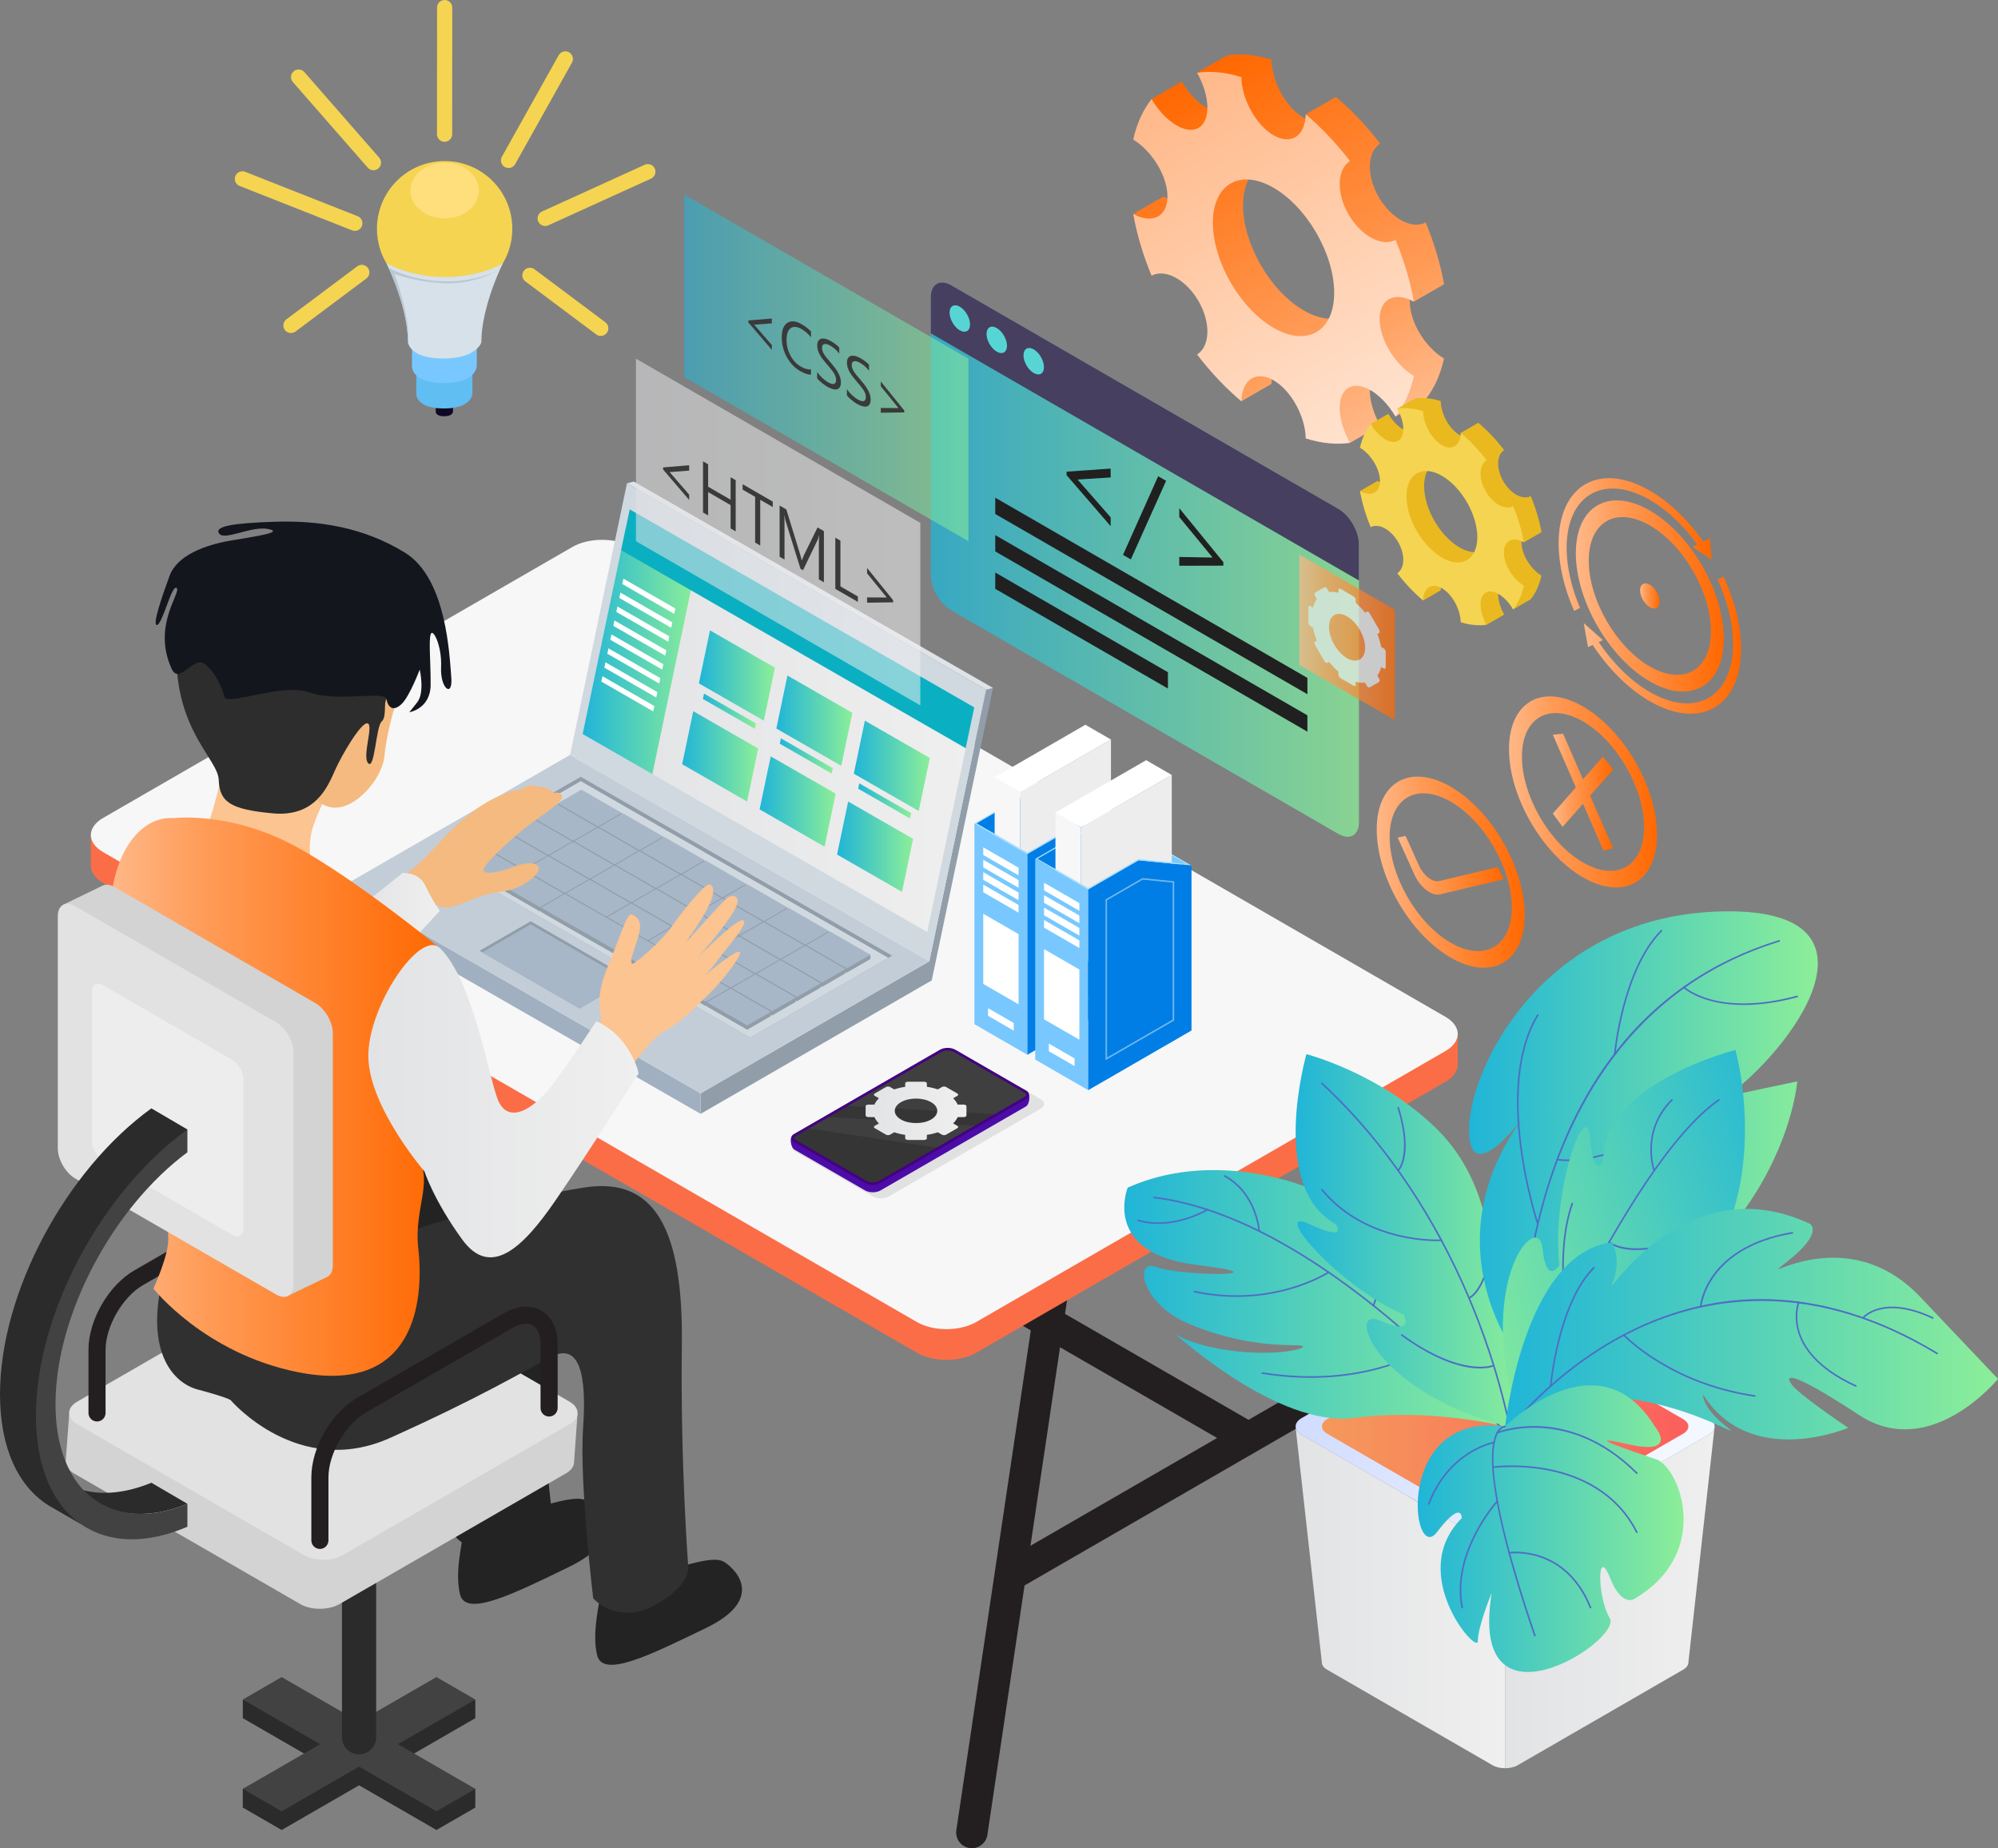 <?xml version="1.0" encoding="UTF-8"?>
<svg id="Layer_1" data-name="Layer 1" xmlns="http://www.w3.org/2000/svg" xmlns:xlink="http://www.w3.org/1999/xlink" viewBox="0 0 2118.15 1959.09">
  <rect x="0" y="0" width="2118.15" height="1959.09" fill="#808080" stroke="none"/>
  <defs>
    <style>.cls-1 {
  fill: #78c8ff;
}

.cls-2 {
  fill: url("#linear-gradient-2");
}

.cls-3 {
  fill: #eab91f;
}

.cls-4 {
  opacity: .69;
}

.cls-5, .cls-6 {
  fill: #fff;
}

.cls-7 {
  fill: url("#linear-gradient-17");
}

.cls-8 {
  fill: #d0d8e0;
}

.cls-9 {
  fill: #13161d;
}

.cls-10 {
  fill: url("#linear-gradient-15");
}

.cls-11 {
  fill: #f4ba7f;
}

.cls-12 {
  fill: url("#linear-gradient-18");
}

.cls-13 {
  fill: #e2e2e2;
}

.cls-14 {
  fill: url("#linear-gradient-40");
}

.cls-15 {
  fill: url("#linear-gradient-28");
}

.cls-16 {
  fill: url("#linear-gradient-14");
}

.cls-17 {
  fill: url("#linear-gradient-36");
}

.cls-18 {
  fill: url("#linear-gradient-20");
}

.cls-19 {
  fill: url("#linear-gradient-6");
}

.cls-20 {
  fill: #919eaa;
}

.cls-21 {
  fill: #303030;
}

.cls-22 {
  fill: #d1d9e0;
}

.cls-23 {
  fill: url("#linear-gradient-35");
}

.cls-24 {
  fill: #232323;
}

.cls-25 {
  fill: url("#linear-gradient-32");
}

.cls-26 {
  fill: url("#linear-gradient-11");
}

.cls-27 {
  fill: #4c0ca8;
}

.cls-28 {
  fill: #bac7d3;
}

.cls-29 {
  fill: url("#linear-gradient-39");
}

.cls-30 {
  opacity: .44;
}

.cls-31 {
  fill: url("#linear-gradient-10");
}

.cls-32 {
  fill: #fb6d47;
}

.cls-33 {
  fill: url("#linear-gradient-37");
}

.cls-34 {
  fill: url("#linear-gradient-16");
}

.cls-35 {
  opacity: .75;
}

.cls-36 {
  fill: url("#linear-gradient-31");
}

.cls-37 {
  fill: #40adad;
}

.cls-38 {
  fill: #eaeaea;
}

.cls-39 {
  fill: #5ae595;
}

.cls-40 {
  fill: #424242;
}

.cls-41 {
  fill: #2b2b2b;
}

.cls-42 {
  fill: #c3cdd8;
}

.cls-43 {
  fill: #a8b7c7;
}

.cls-44 {
  fill: #a0b0c1;
}

.cls-45 {
  fill: url("#linear-gradient-21");
}

.cls-46 {
  fill: #a4dfff;
}

.cls-47 {
  fill: url("#linear-gradient-25");
}

.cls-48 {
  opacity: .55;
}

.cls-49 {
  fill: url("#linear-gradient-5");
}

.cls-50 {
  fill: none;
  stroke: #f5d451;
  stroke-linecap: round;
  stroke-miterlimit: 10;
  stroke-width: 16.12px;
}

.cls-51 {
  fill: #d6e1ea;
}

.cls-52 {
  fill: #d3d3d3;
}

.cls-53 {
  fill: #ffdf7b;
}

.cls-54 {
  fill: #191919;
  opacity: .1;
}

.cls-55 {
  fill: url("#linear-gradient-34");
}

.cls-56 {
  fill: #f5d451;
}

.cls-57 {
  fill: #353535;
}

.cls-58 {
  fill: url("#linear-gradient-7");
}

.cls-59 {
  fill: #61bef2;
}

.cls-60 {
  fill: #2d2d2d;
}

.cls-61 {
  fill: #332955;
}

.cls-62 {
  fill: #f7f7f7;
}

.cls-63 {
  fill: url("#linear-gradient-24");
}

.cls-64 {
  fill: #430280;
}

.cls-65 {
  fill: #dfe3e8;
}

.cls-66 {
  fill: url("#linear-gradient-9");
}

.cls-67 {
  fill: url("#linear-gradient-22");
}

.cls-68 {
  fill: #4e6dc4;
}

.cls-69 {
  fill: url("#linear-gradient-3");
}

.cls-70 {
  fill: #0f0923;
}

.cls-71 {
  fill: url("#linear-gradient");
}

.cls-72 {
  fill: url("#linear-gradient-27");
}

.cls-73 {
  fill: #fcc490;
}

.cls-74 {
  fill: url("#linear-gradient-33");
}

.cls-75 {
  fill: url("#linear-gradient-38");
}

.cls-76 {
  fill: url("#linear-gradient-29");
}

.cls-77 {
  fill: #0bafc2;
}

.cls-78 {
  fill: url("#linear-gradient-30");
}

.cls-79 {
  fill: url("#linear-gradient-23");
}

.cls-80 {
  fill: url("#linear-gradient-19");
}

.cls-81 {
  fill: #231f20;
}

.cls-82 {
  fill: url("#linear-gradient-4");
}

.cls-83 {
  fill: #007ee5;
}

.cls-84 {
  fill: #49f2f2;
}

.cls-6 {
  opacity: .05;
}

.cls-85 {
  fill: url("#linear-gradient-8");
}

.cls-86 {
  fill: url("#linear-gradient-12");
}

.cls-87 {
  fill: url("#linear-gradient-13");
}

.cls-88 {
  fill: url("#linear-gradient-26");
}

.cls-89 {
  fill: #ededed;
}

</style>
    <linearGradient id="linear-gradient" x1="986.79" y1="593.25" x2="1440.68" y2="593.25" gradientUnits="userSpaceOnUse">
      <stop offset="0" stop-color="#20b5d8"></stop>
      <stop offset="1" stop-color="#8cee98"></stop>
    </linearGradient>
    <linearGradient id="linear-gradient-2" x1="1459.52" y1="924.51" x2="1616.42" y2="924.51" gradientUnits="userSpaceOnUse">
      <stop offset="0" stop-color="#ffb888"></stop>
      <stop offset=".29" stop-color="#ff9b57"></stop>
      <stop offset="1" stop-color="#ff6801"></stop>
    </linearGradient>
    <linearGradient id="linear-gradient-3" x1="1481.77" y1="917.14" x2="1594.17" y2="917.14" xlink:href="#linear-gradient-2"></linearGradient>
    <linearGradient id="linear-gradient-4" x1="1599.76" y1="839.45" x2="1756.66" y2="839.45" xlink:href="#linear-gradient-2"></linearGradient>
    <linearGradient id="linear-gradient-5" x1="1646.22" y1="839.29" x2="1710.21" y2="839.29" xlink:href="#linear-gradient-2"></linearGradient>
    <linearGradient id="linear-gradient-6" x1="1646.22" y1="839.61" x2="1710.21" y2="839.61" xlink:href="#linear-gradient-2"></linearGradient>
    <linearGradient id="linear-gradient-7" x1="1670.6" y1="631.71" x2="1827.5" y2="631.71" xlink:href="#linear-gradient-2"></linearGradient>
    <linearGradient id="linear-gradient-8" x1="1652.37" y1="577.24" x2="1814.53" y2="577.24" xlink:href="#linear-gradient-2"></linearGradient>
    <linearGradient id="linear-gradient-9" x1="1678.93" y1="683.82" x2="1845.74" y2="683.82" xlink:href="#linear-gradient-2"></linearGradient>
    <linearGradient id="linear-gradient-10" x1="1738.72" y1="631.71" x2="1759.38" y2="631.71" xlink:href="#linear-gradient-2"></linearGradient>
    <linearGradient id="linear-gradient-11" x1="2449.2" y1="-2748.59" x2="2870.02" y2="-2748.59" gradientTransform="translate(5083.08 1189) rotate(-120)" xlink:href="#linear-gradient-2"></linearGradient>
    <linearGradient id="linear-gradient-12" x1="1693.99" y1="-1998.88" x2="975" y2="-1981.9" gradientTransform="translate(3816.31 557.2) rotate(-120)" gradientUnits="userSpaceOnUse">
      <stop offset="0" stop-color="#ffb888"></stop>
      <stop offset="1" stop-color="#fff"></stop>
    </linearGradient>
    <linearGradient id="linear-gradient-13" x1="617.67" y1="763.94" x2="1032.85" y2="763.94" gradientUnits="userSpaceOnUse">
      <stop offset="0" stop-color="#e2e3e5"></stop>
      <stop offset="1" stop-color="#efefef"></stop>
    </linearGradient>
    <linearGradient id="linear-gradient-14" x1="617.67" y1="690.22" x2="737.3" y2="690.22" xlink:href="#linear-gradient"></linearGradient>
    <linearGradient id="linear-gradient-15" x1="740.91" y1="716.04" x2="821.53" y2="716.04" xlink:href="#linear-gradient"></linearGradient>
    <linearGradient id="linear-gradient-16" x1="745.18" y1="753.86" x2="801.4" y2="753.86" xlink:href="#linear-gradient"></linearGradient>
    <linearGradient id="linear-gradient-17" x1="826.64" y1="801.27" x2="882.87" y2="801.27" xlink:href="#linear-gradient"></linearGradient>
    <linearGradient id="linear-gradient-18" x1="909.77" y1="848.96" x2="965.99" y2="848.96" xlink:href="#linear-gradient"></linearGradient>
    <linearGradient id="linear-gradient-19" x1="823.03" y1="763.91" x2="903.65" y2="763.91" xlink:href="#linear-gradient"></linearGradient>
    <linearGradient id="linear-gradient-20" x1="905.14" y1="811.79" x2="985.76" y2="811.79" xlink:href="#linear-gradient"></linearGradient>
    <linearGradient id="linear-gradient-21" x1="723.18" y1="801.74" x2="803.8" y2="801.74" xlink:href="#linear-gradient"></linearGradient>
    <linearGradient id="linear-gradient-22" x1="805.29" y1="849.61" x2="885.91" y2="849.61" xlink:href="#linear-gradient"></linearGradient>
    <linearGradient id="linear-gradient-23" x1="887.4" y1="897.49" x2="968.02" y2="897.49" xlink:href="#linear-gradient"></linearGradient>
    <linearGradient id="linear-gradient-24" x1="674.17" y1="563.94" x2="975.67" y2="563.94" xlink:href="#linear-gradient-13"></linearGradient>
    <linearGradient id="linear-gradient-25" x1="725.19" y1="389.92" x2="1026.7" y2="389.92" xlink:href="#linear-gradient"></linearGradient>
    <linearGradient id="linear-gradient-26" x1="374.75" y1="965.48" x2="466.27" y2="965.48" xlink:href="#linear-gradient-13"></linearGradient>
    <linearGradient id="linear-gradient-27" x1="117.04" y1="1162.46" x2="466.27" y2="1162.46" xlink:href="#linear-gradient-2"></linearGradient>
    <linearGradient id="linear-gradient-28" x1="390.46" y1="1167.27" x2="676.95" y2="1167.27" xlink:href="#linear-gradient-13"></linearGradient>
    <linearGradient id="linear-gradient-29" x1="917.66" y1="1177.48" x2="1024.58" y2="1177.48" xlink:href="#linear-gradient-13"></linearGradient>
    <linearGradient id="linear-gradient-30" x1="1595.62" y1="1693.9" x2="1817.58" y2="1693.9" xlink:href="#linear-gradient-13"></linearGradient>
    <linearGradient id="linear-gradient-31" x1="1745.35" y1="1583.36" x2="1376.09" y2="1407.37" gradientUnits="userSpaceOnUse">
      <stop offset="0" stop-color="#f3f7ff"></stop>
      <stop offset="1" stop-color="#cdd9ff"></stop>
    </linearGradient>
    <linearGradient id="linear-gradient-32" x1="1401.39" y1="1512.01" x2="1789.92" y2="1512.01" gradientUnits="userSpaceOnUse">
      <stop offset="0" stop-color="#f5995b"></stop>
      <stop offset="1" stop-color="#fb5f5c"></stop>
    </linearGradient>
    <linearGradient id="linear-gradient-33" x1="1373.56" y1="1693.9" x2="1595.67" y2="1693.9" xlink:href="#linear-gradient-13"></linearGradient>
    <linearGradient id="linear-gradient-34" x1="1191.9" y1="1376.15" x2="1595.67" y2="1376.15" xlink:href="#linear-gradient"></linearGradient>
    <linearGradient id="linear-gradient-35" x1="1373.56" y1="1314.78" x2="1616.48" y2="1314.78" xlink:href="#linear-gradient"></linearGradient>
    <linearGradient id="linear-gradient-36" x1="1557.38" y1="1202.93" x2="1927.13" y2="1202.93" xlink:href="#linear-gradient"></linearGradient>
    <linearGradient id="linear-gradient-37" x1="1932.48" y1="1238.97" x2="1505.09" y2="1374.1" xlink:href="#linear-gradient"></linearGradient>
    <linearGradient id="linear-gradient-38" x1="1595.67" y1="1403.61" x2="2118.15" y2="1403.61" xlink:href="#linear-gradient"></linearGradient>
    <linearGradient id="linear-gradient-39" x1="1502.96" y1="1620.37" x2="1784.87" y2="1620.37" xlink:href="#linear-gradient"></linearGradient>
    <linearGradient id="linear-gradient-40" x1="1377.38" y1="675.53" x2="1478.74" y2="675.53" xlink:href="#linear-gradient-2"></linearGradient>
  </defs>
  <g class="cls-35">
    <path class="cls-71" d="M1440.68,577.07v294.42c0,13.84-9.72,19.44-21.7,12.53l-410.5-236.99c-11.98-6.92-21.7-23.74-21.7-37.58V315.02c0-13.84,9.72-19.46,21.7-12.54l410.5,236.99c11.98,6.92,21.7,23.75,21.7,37.59Z"></path>
    <path class="cls-61" d="M1440.68,577.07v38.27s-453.89-262.05-453.89-262.05v-38.27c0-13.84,9.71-19.46,21.7-12.54l410.5,236.99c11.98,6.92,21.7,23.75,21.7,37.59Z"></path>
    <path class="cls-84" d="M1028.38,343.9c0,6.92-4.86,9.72-10.85,6.26-5.99-3.46-10.85-11.87-10.85-18.79,0-6.92,4.86-9.72,10.85-6.26,5.99,3.46,10.85,11.87,10.85,18.79Z"></path>
    <path class="cls-84" d="M1067.56,366.52c0,6.92-4.86,9.72-10.85,6.26-5.99-3.46-10.85-11.87-10.85-18.79,0-6.92,4.86-9.72,10.85-6.26,5.99,3.46,10.85,11.87,10.85,18.79Z"></path>
    <path class="cls-84" d="M1106.74,389.14c0,6.92-4.86,9.72-10.85,6.26-5.99-3.46-10.85-11.87-10.85-18.79,0-6.92,4.86-9.72,10.85-6.26,5.99,3.46,10.85,11.87,10.85,18.79Z"></path>
    <g>
      <path d="M1177.45,557.72l-46.72-54.07v-3.7l46.72-3.26v9.41s-34.88,2.2-34.88,2.2v.25l34.88,39.83v9.35Z"></path>
      <path d="M1236.23,509.67l-37.38,83.3-8.31-4.8,37.27-83.37,8.42,4.86Z"></path>
      <path d="M1296.91,599.59l-46.72,.13v-9.35l34.99,.63v-.38l-34.99-42.53v-9.41l46.72,57.21v3.7Z"></path>
    </g>
    <polygon points="1386.03 735.88 1055.1 544.82 1055.1 527.54 1386.03 718.59 1386.03 735.88"></polygon>
    <polygon points="1386.03 775.55 1055.1 584.49 1055.1 567.21 1386.03 758.26 1386.03 775.55"></polygon>
    <polygon points="1238.15 729.84 1055.1 624.17 1055.1 606.88 1238.15 712.56 1238.15 729.84"></polygon>
  </g>
  <g>
    <g>
      <path class="cls-70" d="M480.22,436.37s0,4.86-9.34,4.86-8.93-4.86-8.93-4.86v-11.66h18.27v11.66Z"></path>
      <path class="cls-59" d="M500.82,417.15s0,15.82-30.4,15.82-29.07-15.82-29.07-15.82v-37.96h59.47v37.96Z"></path>
      <path class="cls-1" d="M505.43,387.81s0,18.27-35.11,18.27-33.57-18.27-33.57-18.27v-43.84h68.68v43.84Z"></path>
      <circle class="cls-56" cx="471.38" cy="242.48" r="71.75"></circle>
      <ellipse class="cls-53" cx="471.38" cy="201.95" rx="36.33" ry="29.55"></ellipse>
      <path class="cls-51" d="M533.05,279.25s-22.77,45.34-22.77,83.72c0,0-4.86,17.07-40.48,17.07s-37.28-17.07-37.28-17.07c0-31.11-14.96-66.8-20.63-79.19-1.33-2.9-2.14-4.52-2.14-4.52,0,0,25.37,14.46,61.65,14.46,38.34,0,61.65-14.46,61.65-14.46Z"></path>
      <path class="cls-28" d="M527.98,286.58c-5.06,3.2-28.16,14.75-56.6,13.65-31.32-1.21-53.28-9.97-53.28-9.97,0,0,17.48,45.84,14.42,72.71,0-31.11-14.96-66.8-20.63-79.19,.67,.26,1.31,.57,1.93,.92,0,0,21.95,12.73,57.07,13.52,29.93,.67,52.95-9.14,57.08-11.63Z"></path>
    </g>
    <line class="cls-50" x1="376.16" y1="236.66" x2="256.99" y2="189.6"></line>
    <line class="cls-50" x1="383.54" y1="288.77" x2="308.48" y2="344.94"></line>
    <line class="cls-50" x1="577.99" y1="231.5" x2="686.78" y2="182"></line>
    <line class="cls-50" x1="471.32" y1="142.22" x2="471.4" y2="8.06"></line>
    <line class="cls-50" x1="539.12" y1="170.01" x2="599.33" y2="62.47"></line>
    <line class="cls-50" x1="395.9" y1="172.39" x2="316.58" y2="81.71"></line>
    <line class="cls-50" x1="561.8" y1="291.85" x2="636.86" y2="348.02"></line>
  </g>
  <g>
    <path class="cls-2" d="M1537.97,833.92c-43.33-25.01-78.45-4.74-78.45,45.3s35.12,110.87,78.45,135.88c43.33,25.01,78.45,4.73,78.45-45.3s-35.12-110.87-78.45-135.88Zm0,165.36c-35.76-20.65-64.75-70.86-64.75-112.15s28.99-58.03,64.75-37.38c35.76,20.65,64.75,70.86,64.75,112.15s-28.99,58.03-64.75,37.38Z"></path>
    <path class="cls-69" d="M1594.17,931.95l-67.55,16.07c-8.83,2.09-21.05-7.42-27.27-21.21l-17.59-39,8.34-1.83,14.07,31.17c4.92,10.91,14.57,18.42,21.56,16.77l61.3-14.62c.25-.07,.5-.13,.75-.21l6.39,12.86Z"></path>
  </g>
  <g>
    <path class="cls-82" d="M1678.21,748.86c-43.33-25.01-78.45-4.73-78.45,45.3s35.12,110.87,78.45,135.88c43.33,25.02,78.45,4.74,78.45-45.3,0-50.03-35.12-110.86-78.45-135.88Zm0,165.36c-35.76-20.65-64.75-70.86-64.75-112.15s28.99-58.03,64.75-37.38c35.76,20.64,64.75,70.86,64.75,112.15s-28.99,58.03-64.75,37.38Z"></path>
    <g>
      <path class="cls-49" d="M1656.57,876.55l53.63-60.84-10.91-13.69c-.2,.27-.41,.52-.62,.77l-52.03,59.09c-.14,.15-.29,.28-.43,.42l10.36,14.25Z"></path>
      <path class="cls-19" d="M1699.85,901.54l-53.63-122.77,10.91-1.09c.2,.5,.41,.99,.61,1.48l52.03,119.16c.14,.31,.29,.61,.43,.91l-10.36,2.3Z"></path>
    </g>
  </g>
  <g>
    <path class="cls-58" d="M1749.05,541.12c-43.33-25.01-78.45-4.73-78.45,45.3s35.12,110.87,78.45,135.88c43.33,25.02,78.45,4.74,78.45-45.29,0-50.03-35.12-110.86-78.45-135.88Zm0,165.36c-35.76-20.65-64.75-70.86-64.75-112.15s28.99-58.03,64.75-37.38c35.76,20.65,64.75,70.86,64.75,112.15s-28.99,58.03-64.75,37.38Z"></path>
    <g>
      <path class="cls-85" d="M1749.06,529.88c18.69,10.79,35.98,27.56,50.24,47.25l-5.03,2.51,20.26,13.64-1.81-22.87-7.07,3.54c-15.92-22.5-35.45-41.67-56.6-53.88-53.4-30.83-96.68-5.84-96.69,55.82,0,23.05,6.06,47.96,16.42,71.73l6.27-3.25c-8.96-21.12-14.2-43.15-14.2-63.57,0-56.23,39.48-79.03,88.19-50.92Z"></path>
      <path class="cls-66" d="M1827.19,611.1l-6.22,3.22c10.24,22.54,16.27,46.34,16.27,68.3,0,56.24-39.48,79.03-88.18,50.91-20.45-11.81-39.25-30.74-54.2-52.87l4.54-2.13-20.46-18.05,4.61,25.48,4.9-2.29c16.58,25.01,37.65,46.43,60.61,59.68,53.39,30.83,96.68,5.84,96.68-55.82,0-24.57-6.9-51.26-18.55-76.42Z"></path>
    </g>
    <path class="cls-31" d="M1759.38,637.67c0,6.59-4.63,9.26-10.33,5.97-5.7-3.3-10.33-11.31-10.33-17.89s4.63-9.26,10.33-5.97c5.7,3.3,10.33,11.31,10.33,17.89Z"></path>
  </g>
  <g>
    <path class="cls-26" d="M1220.81,104.98l13,22.52c-.16,.68-.33,1.35-.48,2.04,.89,.53,1.76,1.1,2.63,1.69l2.19,3.79,1.67-.96c17,13.42,29.82,36.71,29.82,55.81,0,21.48-16.21,29.56-36.31,18.44,.02,.12,.04,.23,.06,.35l-.17-.29-31.87,18.4,20.83,36.07,21.84-12.61c2.61,7.88,5.53,15.74,8.76,23.53,14.56-7.69,36.65,4.18,49.8,26.96,13.13,22.76,12.37,47.86-1.55,56.59,4.11,5.36,8.35,10.56,12.71,15.6l-21,12.13,23.28,40.32,31.87-18.4-.16-.27c.08,.07,.17,.14,.25,.22,.44-22.99,15.54-32.97,34.13-22.24,11.64,6.72,21.92,20.01,28.08,34.77l-5.87,3.39,11.74,20.33c.07,1.05,.13,2.09,.15,3.13,.67,.21,1.34,.4,2,.6l13,22.52,32.03-18.49-1.36-2.36c-12.67-24.09-12.99-48.67-.25-56,4.49-2.6,10.04-2.71,15.97-.76l-20.15,11.64,22,38.11,31.98-18.47h0c8.96-11.28,15.59-25.71,19.45-43-20.13-12.11-36.3-38.87-36.29-60.34,0-2.33,.2-4.49,.56-6.5l3.76,6.52,31.91-18.42-.06-.1s.08,.04,.12,.06c-3.86-21.74-10.5-43.86-19.46-65.47-14.52,7.69-36.64-4.2-49.78-26.95-13.15-22.77-12.38-47.85,1.54-56.61-14.26-18.55-30.06-35.36-46.96-49.57,0,.05,0,.09,0,.13l-.06-.1-31.91,18.42,3.76,6.52c-1.92-.69-3.89-1.59-5.91-2.76-18.59-10.73-33.68-38.12-34.12-61.62-16.89-5.3-32.72-6.76-46.96-4.64,.99,1.76,1.91,3.53,2.76,5.3l-2.99-5.17-31.74,18.33,23.45,40.62,17.56-10.14c-1.55,4.19-4.03,7.46-7.49,9.46-13.15,7.59-35.27-6.07-49.8-30.55-.05,.06-.09,.12-.14,.18l-.04-.07-31.79,18.36Zm161.3,75.58c35.51,20.5,64.29,70.37,64.28,111.35,0,41.01-28.78,57.65-64.29,37.14-35.5-20.49-64.28-70.35-64.3-111.36,0-41,28.8-57.63,64.31-37.13Z"></path>
    <path class="cls-86" d="M1384.23,464.75c16.91,5.3,32.72,6.76,46.98,4.67-13.94-24.84-14.71-50.82-1.56-58.4,13.14-7.6,35.27,6.05,49.79,30.53,8.96-11.28,15.6-25.71,19.45-43-20.13-12.11-36.3-38.87-36.29-60.34,0-21.47,16.17-29.57,36.3-18.43-3.86-21.74-10.51-43.86-19.46-65.47-14.52,7.69-36.64-4.2-49.78-26.96-13.15-22.77-12.38-47.85,1.55-56.61-14.26-18.55-30.06-35.36-46.96-49.57-.44,22.97-15.53,32.95-34.11,22.22-18.59-10.73-33.68-38.12-34.13-61.62-16.89-5.3-32.72-6.76-46.95-4.64,13.92,24.83,14.69,50.81,1.55,58.4-13.15,7.59-35.27-6.07-49.8-30.55-8.95,11.27-15.6,25.71-19.45,43.02,20.12,12.09,36.31,38.86,36.31,60.33,0,21.48-16.2,29.55-36.31,18.44,3.85,21.74,10.5,43.84,19.45,65.46,14.56-7.69,36.65,4.18,49.8,26.96,13.13,22.76,12.37,47.86-1.55,56.59,14.23,18.56,30.07,35.38,46.96,49.59,.44-22.99,15.54-32.97,34.13-22.24,18.57,10.72,33.67,38.14,34.1,61.62Zm-34.11-117.24c-35.5-20.49-64.28-70.35-64.3-111.36,0-41,28.8-57.63,64.31-37.13,35.51,20.5,64.29,70.37,64.28,111.35,0,41.01-28.78,57.66-64.29,37.14Z"></path>
  </g>
  <g>
    <path class="cls-3" d="M1453.12,449.43l7.59,13.15c-.09,.4-.19,.79-.28,1.19,.52,.32,1.04,.67,1.55,1.02l1.26,2.18,.96-.56c9.93,7.84,17.43,21.43,17.43,32.59,0,12.54-9.46,17.26-21.21,10.77,.01,.07,.03,.14,.04,.21l-.1-.17-18.61,10.74,12.16,21.06,12.75-7.36c1.52,4.6,3.22,9.19,5.11,13.74,8.5-4.49,21.4,2.44,29.08,15.75,7.67,13.29,7.22,27.95-.91,33.05,2.4,3.13,4.88,6.16,7.43,9.11l-12.27,7.09,13.59,23.55,18.61-10.75-.09-.16c.05,.04,.1,.09,.15,.13,.26-13.43,9.07-19.25,19.93-12.99,6.8,3.92,12.8,11.68,16.39,20.31l-3.43,1.98,6.84,11.85c.04,.62,.09,1.24,.1,1.85,.39,.12,.78,.24,1.17,.35l7.59,13.15,18.71-10.8-.8-1.38c-7.4-14.07-7.58-28.42-.15-32.7,2.62-1.52,5.86-1.58,9.33-.44l-11.77,6.79,12.85,22.26,18.68-10.78h0c5.23-6.59,9.1-15.02,11.36-25.11-11.75-7.07-21.2-22.7-21.19-35.24,0-1.36,.12-2.62,.33-3.79l2.2,3.81,18.63-10.76-.03-.06s.05,.02,.07,.04c-2.25-12.69-6.13-25.61-11.37-38.23-8.48,4.49-21.4-2.45-29.07-15.74-7.68-13.3-7.23-27.94,.9-33.06-8.32-10.83-17.55-20.65-27.42-28.95,0,.03,0,.05,0,.08l-.03-.06-18.63,10.76,2.2,3.81c-1.12-.4-2.27-.93-3.45-1.61-10.86-6.26-19.67-22.26-19.93-35.99-9.86-3.09-19.11-3.95-27.42-2.71,.58,1.03,1.11,2.06,1.61,3.1l-1.74-3.02-18.54,10.7,13.7,23.72,10.25-5.92c-.9,2.44-2.35,4.36-4.37,5.52-7.68,4.43-20.59-3.55-29.08-17.84-.03,.03-.05,.07-.08,.1l-.02-.04-18.57,10.72Zm94.19,44.13c20.73,11.97,37.54,41.09,37.54,65.03,0,23.95-16.81,33.67-37.54,21.69-20.73-11.96-37.54-41.08-37.55-65.03,0-23.94,16.82-33.65,37.55-21.68Z"></path>
    <path class="cls-56" d="M1548.55,659.52c9.88,3.09,19.11,3.94,27.43,2.72-8.14-14.5-8.59-29.68-.91-34.1,7.67-4.44,20.59,3.53,29.08,17.83,5.23-6.59,9.11-15.02,11.36-25.11-11.75-7.07-21.2-22.7-21.19-35.24,0-12.54,9.44-17.27,21.2-10.76-2.25-12.69-6.13-25.61-11.37-38.23-8.48,4.49-21.4-2.45-29.07-15.74-7.68-13.3-7.23-27.94,.9-33.06-8.33-10.83-17.55-20.65-27.42-28.95-.25,13.42-9.07,19.24-19.92,12.97-10.86-6.26-19.67-22.26-19.93-35.99-9.86-3.09-19.11-3.95-27.42-2.71,8.13,14.5,8.58,29.67,.9,34.11-7.68,4.43-20.59-3.55-29.08-17.84-5.23,6.58-9.11,15.02-11.36,25.12,11.75,7.06,21.21,22.69,21.2,35.23,0,12.54-9.46,17.26-21.2,10.77,2.25,12.7,6.13,25.6,11.36,38.22,8.5-4.49,21.4,2.44,29.08,15.75,7.67,13.29,7.22,27.95-.91,33.05,8.31,10.84,17.56,20.66,27.42,28.96,.26-13.43,9.07-19.25,19.93-12.99,10.85,6.26,19.66,22.27,19.91,35.98Zm-19.92-68.46c-20.73-11.96-37.54-41.08-37.55-65.03,0-23.94,16.82-33.65,37.55-21.68,20.73,11.97,37.54,41.09,37.54,65.03,0,23.95-16.81,33.67-37.54,21.69Z"></path>
  </g>
  <g>
    <path class="cls-81" d="M1030.32,1959.09c-.82,0-1.64-.06-2.47-.18-9.09-1.36-15.36-9.82-14.01-18.92l90.77-609.08,341.95-197.42,93.79,520.99c1.63,9.05-4.38,17.7-13.43,19.33-9.05,1.62-17.7-4.39-19.33-13.43l-85.4-474.38-287.02,165.71-88.4,593.19c-1.23,8.26-8.33,14.19-16.44,14.19Z"></path>
    <rect class="cls-81" x="1043.28" y="1533.3" width="471.7" height="33.29" transform="translate(-603.59 847.18) rotate(-30)"></rect>
  </g>
  <rect class="cls-81" x="873.29" y="775.75" width="33.29" height="996.24" transform="translate(-658.24 1407.63) rotate(-60)"></rect>
  <g>
    <path class="cls-81" d="M215.4,1487.69c-.82,0-1.64-.06-2.47-.18-9.09-1.36-15.36-9.82-14.01-18.92l90.77-609.08,341.95-197.42,93.79,520.99c1.63,9.05-4.38,17.7-13.43,19.33-9.05,1.62-17.7-4.38-19.33-13.43l-85.4-474.38-287.02,165.71-88.4,593.19c-1.23,8.26-8.33,14.19-16.44,14.19Z"></path>
    <rect class="cls-81" x="228.36" y="1061.89" width="471.7" height="33.29" transform="translate(-477.06 376.58) rotate(-30)"></rect>
  </g>
  <path class="cls-32" d="M1509.89,1097.41l-840.23-485.12c-17.32-10-45.41-10-62.74,0L132.62,886.13v-.91h-36.29v32.41c-.03,6.58,4.3,13.16,12.99,18.18l862.77,498.13c17.32,10,45.41,10,62.74,0l497.6-287.3c8.37-4.83,12.68-11.12,12.97-17.45h.03v-31.78h-35.53Z"></path>
  <path class="cls-62" d="M1532.42,1114.07l-497.6,287.3c-17.32,10-45.41,10-62.74,0L109.31,903.24c-17.32-10-17.32-26.22,0-36.22l497.6-287.3c17.32-10,45.41-10,62.74,0l862.77,498.13c17.32,10,17.32,26.22,0,36.22Z"></path>
  <g>
    <g>
      <polygon class="cls-46" points="1142.56 847.52 1198.7 879.94 1142.56 874.37 1089.17 905.19 1033.03 872.78 1086.42 841.96 1142.56 847.52"></polygon>
      <polygon class="cls-37" points="1192.94 878.09 1142.44 873.04 1142.25 873.04 1089.19 903.72 1035.55 872.78 1086.69 843.25 1142.44 848.81 1192.94 878.09"></polygon>
      <polygon class="cls-83" points="1142.44 848.81 1142.44 873.04 1142.25 873.04 1089.19 903.72 1035.55 872.78 1086.69 843.25 1142.44 848.81"></polygon>
      <polygon class="cls-89" points="1081.61 839.45 1081.61 985.55 1177.78 930.01 1177.78 783.91 1081.61 839.45"></polygon>
      <g>
        <polygon class="cls-1" points="1089.16 1118.04 1033.02 1085.62 1033.03 872.78 1089.17 905.19 1089.16 1118.04"></polygon>
        <polygon class="cls-5" points="1079.81 927.88 1042.38 906.27 1042.38 898.17 1079.81 919.78 1079.81 927.88"></polygon>
        <polygon class="cls-5" points="1079.81 941.05 1042.38 919.44 1042.38 911.34 1079.81 932.95 1079.81 941.05"></polygon>
        <polygon class="cls-5" points="1079.81 954.22 1042.38 932.61 1042.38 924.51 1079.81 946.11 1079.81 954.22"></polygon>
        <polygon class="cls-5" points="1079.81 967.39 1042.38 945.78 1042.38 937.67 1079.81 959.28 1079.81 967.39"></polygon>
        <polygon class="cls-5" points="1074.72 1092.48 1047.47 1076.75 1047.47 1068.65 1074.72 1084.38 1074.72 1092.48"></polygon>
        <polygon class="cls-5" points="1079.81 1064.56 1042.38 1042.95 1042.38 968.54 1079.81 990.15 1079.81 1064.56"></polygon>
      </g>
      <polygon class="cls-83" points="1198.7 1054.79 1198.7 879.94 1142.56 874.36 1142.56 874.37 1089.17 905.19 1089.17 1118.04 1145.31 1085.62 1145.31 1085.61 1198.7 1054.79"></polygon>
      <g class="cls-30">
        <path class="cls-5" d="M1107.54,1086.2v-170.39l39.11-22.57,33.67,3.35v147.6s-72.77,42.02-72.77,42.02Zm1.6-169.47v166.7l69.58-40.18v-145.22s-31.73-3.16-31.73-3.16l-37.86,21.86Z"></path>
      </g>
      <polygon class="cls-62" points="1081.61 900.84 1081.61 839.45 1054.47 823.78 1054.47 885.18 1081.61 900.84"></polygon>
      <polygon class="cls-5" points="1177.78 783.91 1081.61 839.45 1054.47 823.78 1150.65 768.25 1177.78 783.91"></polygon>
      <polygon class="cls-46" points="1053.26 883 1089.19 903.72 1142.44 873.04 1177.78 876.57 1184.24 878.5 1142.56 874.37 1089.17 905.19 1044.34 879.31 1053.26 883"></polygon>
    </g>
    <g>
      <polygon class="cls-46" points="1207.02 885.06 1263.16 917.47 1207.02 911.9 1153.63 942.73 1097.49 910.32 1150.88 879.49 1207.02 885.06"></polygon>
      <polygon class="cls-1" points="1257.4 915.62 1206.9 910.57 1206.71 910.57 1153.65 941.26 1100.01 910.32 1151.16 880.78 1206.9 886.34 1257.4 915.62"></polygon>
      <polygon class="cls-83" points="1206.9 886.34 1206.9 910.57 1206.71 910.57 1153.65 941.26 1100.01 910.32 1151.16 880.78 1206.9 886.34"></polygon>
      <polygon class="cls-89" points="1146.07 876.98 1146.07 1023.09 1242.25 967.55 1242.24 821.45 1146.07 876.98"></polygon>
      <g>
        <polygon class="cls-1" points="1153.63 1155.57 1097.48 1123.16 1097.49 910.32 1153.63 942.73 1153.63 1155.57"></polygon>
        <polygon class="cls-5" points="1144.27 965.42 1106.84 943.81 1106.84 935.71 1144.27 957.32 1144.27 965.42"></polygon>
        <polygon class="cls-5" points="1144.27 978.59 1106.84 956.98 1106.84 948.88 1144.27 970.48 1144.27 978.59"></polygon>
        <polygon class="cls-5" points="1144.27 991.75 1106.84 970.15 1106.84 962.04 1144.27 983.65 1144.27 991.75"></polygon>
        <polygon class="cls-5" points="1144.27 1004.92 1106.84 983.31 1106.84 975.21 1144.27 996.82 1144.27 1004.92"></polygon>
        <polygon class="cls-5" points="1139.18 1130.02 1111.93 1114.28 1111.93 1106.18 1139.18 1121.91 1139.18 1130.02"></polygon>
        <polygon class="cls-5" points="1144.27 1102.09 1106.84 1080.48 1106.84 1006.07 1144.27 1027.68 1144.27 1102.09"></polygon>
      </g>
      <polygon class="cls-83" points="1263.16 1092.32 1263.16 917.47 1207.02 911.89 1207.02 911.9 1153.63 942.73 1153.63 1155.57 1209.77 1123.16 1209.77 1123.15 1263.16 1092.32"></polygon>
      <g class="cls-30">
        <path class="cls-5" d="M1172.01,1123.73v-170.39l39.11-22.57,33.67,3.35v147.6s-72.77,42.02-72.77,42.02Zm1.6-169.47v166.7l69.58-40.18v-145.22s-31.73-3.16-31.73-3.16l-37.86,21.86Z"></path>
      </g>
      <polygon class="cls-62" points="1146.07 938.38 1146.07 876.98 1118.93 861.32 1118.93 922.71 1146.07 938.38"></polygon>
      <polygon class="cls-5" points="1242.24 821.45 1146.07 876.98 1118.93 861.32 1215.11 805.78 1242.24 821.45"></polygon>
    </g>
    <polygon class="cls-46" points="1117.73 920.53 1153.65 941.26 1206.9 910.57 1242.25 914.11 1248.71 916.04 1207.02 911.9 1153.63 942.73 1108.8 916.85 1117.73 920.53"></polygon>
  </g>
  <g>
    <g>
      <polygon class="cls-20" points="980.54 1041.1 987.78 1039.22 1052.73 729.2 1045.48 731.08 980.54 1041.1"></polygon>
      <polygon class="cls-20" points="987.54 1039.35 987.54 1017.59 742.75 1158.91 742.75 1180.68 987.54 1039.35"></polygon>
    </g>
    <g>
      <polygon class="cls-65" points="1045.48 731.08 1052.73 729.2 671.91 510.42 664.66 512.3 1045.48 731.08"></polygon>
      <polygon class="cls-44" points="742.75 1180.68 742.75 1158.91 361.93 940.13 361.93 961.9 742.75 1180.68"></polygon>
    </g>
    <polygon class="cls-42" points="985.18 1018.94 604.36 800.17 361.93 940.13 742.75 1158.91 985.18 1018.94"></polygon>
    <polygon class="cls-20" points="945.73 1012.97 941.73 1015.29 795.27 1099.85 469.21 912.54 465.21 910.23 615.67 823.36 945.73 1012.97"></polygon>
    <polygon class="cls-22" points="941.73 1015.29 795.27 1099.85 469.21 912.54 615.67 827.98 941.73 1015.29"></polygon>
    <polygon class="cls-8" points="1045.48 731.08 664.66 512.3 604.36 800.17 985.18 1018.94 1045.48 731.08"></polygon>
    <polygon class="cls-87" points="1032.85 749.8 1023.79 793.09 982.97 987.95 691.6 820.55 617.67 778.09 658.5 583.23 663.39 559.88 667.57 539.93 1032.85 749.8"></polygon>
    <polygon class="cls-16" points="737.3 602.34 728.24 645.63 691.6 820.55 617.67 778.09 658.5 583.23 663.39 559.88 737.3 602.34"></polygon>
    <polygon class="cls-10" points="821.53 707.71 809.76 763.91 740.91 724.36 746.8 696.28 752.68 668.16 821.53 707.71"></polygon>
    <polygon class="cls-5" points="714.74 650.68 715.94 644.98 660.91 613.37 659.71 619.07 714.74 650.68"></polygon>
    <polygon class="cls-34" points="800.21 772.52 801.4 766.82 746.37 735.21 745.18 740.91 800.21 772.52"></polygon>
    <polygon class="cls-7" points="881.67 819.93 882.87 814.23 827.84 782.62 826.64 788.32 881.67 819.93"></polygon>
    <polygon class="cls-12" points="964.8 867.62 965.99 861.92 910.96 830.31 909.77 836 964.8 867.62"></polygon>
    <polygon class="cls-5" points="711.57 665.45 712.76 659.75 657.73 628.14 656.54 633.84 711.57 665.45"></polygon>
    <polygon class="cls-5" points="708.39 680.22 709.59 674.52 654.56 642.91 653.36 648.61 708.39 680.22"></polygon>
    <polygon class="cls-5" points="705.22 694.99 706.41 689.29 651.38 657.68 650.19 663.38 705.22 694.99"></polygon>
    <polygon class="cls-5" points="702.04 709.76 703.24 704.07 648.21 672.45 647.01 678.15 702.04 709.76"></polygon>
    <polygon class="cls-5" points="698.87 724.54 700.06 718.84 645.03 687.22 643.84 692.92 698.87 724.54"></polygon>
    <polygon class="cls-5" points="695.69 739.31 696.89 733.61 641.86 701.99 640.66 707.69 695.69 739.31"></polygon>
    <polygon class="cls-5" points="692.52 754.08 693.71 748.38 638.68 716.76 637.49 722.46 692.52 754.08"></polygon>
    <polygon class="cls-80" points="903.65 755.59 891.87 811.79 823.03 772.24 828.91 744.15 834.79 716.04 903.65 755.59"></polygon>
    <polygon class="cls-18" points="985.76 803.46 973.98 859.66 905.14 820.11 911.02 792.03 916.91 763.91 985.76 803.46"></polygon>
    <polygon class="cls-45" points="803.8 793.42 792.02 849.61 723.18 810.06 729.06 781.98 734.94 753.86 803.8 793.42"></polygon>
    <polygon class="cls-67" points="885.91 841.29 874.13 897.49 805.29 857.94 811.17 829.86 817.06 801.74 885.91 841.29"></polygon>
    <polygon class="cls-79" points="968.02 889.17 956.25 945.37 887.4 905.81 893.29 877.73 899.17 849.61 968.02 889.17"></polygon>
    <polygon class="cls-77" points="658.5 583.23 659.99 584.08 1023.79 793.09 1032.86 749.79 667.57 539.93 658.5 583.23"></polygon>
    <g>
      <g>
        <g>
          <polygon class="cls-20" points="659.14 866.23 634.04 880.68 591.31 856.1 591.31 851.52 659.14 861.65 659.14 866.23"></polygon>
          <polygon class="cls-43" points="659.14 861.65 634.04 876.11 591.31 851.52 616.34 837 659.14 861.65"></polygon>
        </g>
        <g>
          <polygon class="cls-20" points="703.07 891.29 677.98 905.75 635.24 881.17 635.24 876.59 703.07 886.71 703.07 891.29"></polygon>
          <polygon class="cls-43" points="703.07 886.71 677.98 901.17 635.24 876.59 660.28 862.06 703.07 886.71"></polygon>
        </g>
        <g>
          <polygon class="cls-20" points="747.01 916.35 721.92 930.8 679.18 906.22 679.18 901.65 747.01 911.77 747.01 916.35"></polygon>
          <polygon class="cls-43" points="747.01 911.77 721.92 926.23 679.18 901.65 704.21 887.12 747.01 911.77"></polygon>
        </g>
        <g>
          <polygon class="cls-20" points="790.94 941.41 765.85 955.86 723.12 931.28 723.12 926.7 790.94 936.83 790.94 941.41"></polygon>
          <polygon class="cls-43" points="790.94 936.83 765.85 951.29 723.12 926.7 748.15 912.18 790.94 936.83"></polygon>
        </g>
        <g>
          <polygon class="cls-20" points="834.88 966.47 809.79 980.92 767.06 956.34 767.06 951.77 834.88 961.89 834.88 966.47"></polygon>
          <polygon class="cls-43" points="834.88 961.89 809.79 976.35 767.06 951.77 792.09 937.24 834.88 961.89"></polygon>
        </g>
        <g>
          <polygon class="cls-20" points="878.82 991.53 853.73 1005.98 810.99 981.4 810.99 976.83 878.82 986.95 878.82 991.53"></polygon>
          <polygon class="cls-43" points="878.82 986.95 853.73 1001.41 810.99 976.83 836.02 962.3 878.82 986.95"></polygon>
        </g>
        <g>
          <polygon class="cls-20" points="922.76 1016.59 897.67 1031.05 854.93 1006.46 854.93 1001.89 922.76 1012.01 922.76 1016.59"></polygon>
          <polygon class="cls-43" points="922.76 1012.01 897.67 1026.47 854.93 1001.89 879.96 987.36 922.76 1012.01"></polygon>
        </g>
      </g>
      <g>
        <g>
          <polygon class="cls-20" points="632.75 881.35 607.66 895.81 564.93 871.22 564.93 866.64 632.75 876.77 632.75 881.35"></polygon>
          <polygon class="cls-43" points="632.75 876.77 607.66 891.23 564.93 866.64 589.96 852.12 632.75 876.77"></polygon>
        </g>
        <g>
          <polygon class="cls-20" points="676.69 906.41 651.6 920.87 608.86 896.28 608.86 891.71 676.69 901.83 676.69 906.41"></polygon>
          <polygon class="cls-43" points="676.69 901.83 651.6 916.28 608.86 891.71 633.89 877.18 676.69 901.83"></polygon>
        </g>
        <g>
          <polygon class="cls-20" points="720.63 931.47 695.54 945.93 652.8 921.34 652.8 916.76 720.63 926.89 720.63 931.47"></polygon>
          <polygon class="cls-43" points="720.63 926.89 695.54 941.34 652.8 916.76 677.83 902.24 720.63 926.89"></polygon>
        </g>
        <g>
          <polygon class="cls-20" points="764.56 956.53 739.48 970.98 696.73 946.4 696.73 941.83 764.56 951.95 764.56 956.53"></polygon>
          <polygon class="cls-43" points="764.56 951.95 739.48 966.41 696.73 941.83 721.77 927.3 764.56 951.95"></polygon>
        </g>
        <g>
          <polygon class="cls-20" points="808.5 981.59 783.41 996.04 740.67 971.46 740.67 966.88 808.5 977.01 808.5 981.59"></polygon>
          <polygon class="cls-43" points="808.5 977.01 783.41 991.47 740.67 966.88 765.7 952.36 808.5 977.01"></polygon>
        </g>
        <g>
          <polygon class="cls-20" points="852.43 1006.65 827.35 1021.1 784.61 996.52 784.61 991.95 852.43 1002.07 852.43 1006.65"></polygon>
          <polygon class="cls-43" points="852.43 1002.07 827.35 1016.53 784.61 991.95 809.64 977.42 852.43 1002.07"></polygon>
        </g>
        <g>
          <polygon class="cls-20" points="896.37 1031.71 871.28 1046.16 828.55 1021.58 828.55 1017 896.37 1027.13 896.37 1031.71"></polygon>
          <polygon class="cls-43" points="896.37 1027.13 871.28 1041.59 828.55 1017 853.58 1002.48 896.37 1027.13"></polygon>
        </g>
      </g>
      <g>
        <g>
          <polygon class="cls-20" points="606.37 896.47 581.28 910.92 538.54 886.34 538.54 881.76 606.37 891.89 606.37 896.47"></polygon>
          <polygon class="cls-43" points="606.37 891.89 581.28 906.35 538.54 881.76 563.58 867.24 606.37 891.89"></polygon>
        </g>
        <g>
          <polygon class="cls-20" points="650.31 921.53 625.22 935.98 582.48 911.4 582.48 906.83 650.31 916.95 650.31 921.53"></polygon>
          <polygon class="cls-43" points="650.31 916.95 625.22 931.41 582.48 906.83 607.51 892.3 650.31 916.95"></polygon>
        </g>
        <g>
          <polygon class="cls-20" points="694.24 946.59 669.15 961.04 626.42 936.46 626.42 931.88 694.24 942.01 694.24 946.59"></polygon>
          <polygon class="cls-43" points="694.24 942.01 669.15 956.47 626.42 931.88 651.45 917.36 694.24 942.01"></polygon>
        </g>
        <g>
          <polygon class="cls-20" points="738.18 971.65 713.09 986.1 670.35 961.52 670.35 956.95 738.18 967.07 738.18 971.65"></polygon>
          <polygon class="cls-43" points="738.18 967.07 713.09 981.53 670.35 956.95 695.38 942.42 738.18 967.07"></polygon>
        </g>
        <g>
          <polygon class="cls-20" points="782.12 996.71 757.03 1011.16 714.29 986.58 714.29 982.01 782.12 992.13 782.12 996.71"></polygon>
          <polygon class="cls-43" points="782.12 992.13 757.03 1006.59 714.29 982.01 739.32 967.48 782.12 992.13"></polygon>
        </g>
        <g>
          <polygon class="cls-20" points="826.05 1021.77 800.96 1036.22 758.22 1011.64 758.22 1007.07 826.05 1017.19 826.05 1021.77"></polygon>
          <polygon class="cls-43" points="826.05 1017.19 800.96 1031.65 758.22 1007.07 783.26 992.54 826.05 1017.19"></polygon>
        </g>
        <g>
          <polygon class="cls-20" points="869.99 1046.83 844.9 1061.28 802.16 1036.7 802.16 1032.13 869.99 1042.25 869.99 1046.83"></polygon>
          <polygon class="cls-43" points="869.99 1042.25 844.9 1056.7 802.16 1032.13 827.2 1017.6 869.99 1042.25"></polygon>
        </g>
      </g>
      <g>
        <g>
          <polygon class="cls-20" points="579.99 911.59 554.9 926.04 512.16 901.46 512.16 896.88 579.99 907.01 579.99 911.59"></polygon>
          <polygon class="cls-43" points="579.99 907.01 554.9 921.46 512.16 896.88 537.2 882.36 579.99 907.01"></polygon>
        </g>
        <g>
          <polygon class="cls-20" points="623.93 936.65 598.84 951.1 556.1 926.52 556.1 921.94 623.93 932.07 623.93 936.65"></polygon>
          <polygon class="cls-43" points="623.93 932.07 598.84 946.52 556.1 921.94 581.13 907.42 623.93 932.07"></polygon>
        </g>
        <g>
          <polygon class="cls-20" points="667.86 961.71 642.77 976.16 600.03 951.58 600.03 947 667.86 957.13 667.86 961.71"></polygon>
          <polygon class="cls-43" points="667.86 957.13 642.77 971.58 600.03 947 625.07 932.48 667.86 957.13"></polygon>
        </g>
        <g>
          <polygon class="cls-20" points="711.8 986.77 686.71 1001.22 643.97 976.64 643.97 972.06 711.8 982.19 711.8 986.77"></polygon>
          <polygon class="cls-43" points="711.8 982.19 686.71 996.64 643.97 972.06 669 957.54 711.8 982.19"></polygon>
        </g>
        <g>
          <polygon class="cls-20" points="755.73 1011.83 730.65 1026.28 687.91 1001.7 687.91 997.12 755.73 1007.25 755.73 1011.83"></polygon>
          <polygon class="cls-43" points="755.73 1007.25 730.65 1021.7 687.91 997.12 712.94 982.6 755.73 1007.25"></polygon>
        </g>
        <g>
          <polygon class="cls-20" points="799.67 1036.89 774.58 1051.34 731.84 1026.76 731.84 1022.18 799.67 1032.31 799.67 1036.89"></polygon>
          <polygon class="cls-43" points="799.67 1032.31 774.58 1046.76 731.84 1022.18 756.88 1007.66 799.67 1032.31"></polygon>
        </g>
        <g>
          <polygon class="cls-20" points="843.61 1061.95 818.52 1076.4 775.78 1051.82 775.78 1047.24 843.61 1057.37 843.61 1061.95"></polygon>
          <polygon class="cls-43" points="843.61 1057.37 818.52 1071.82 775.78 1047.24 800.81 1032.72 843.61 1057.37"></polygon>
        </g>
      </g>
      <g>
        <g>
          <polygon class="cls-20" points="553.61 926.7 528.51 941.16 485.78 916.58 485.78 912 553.61 922.13 553.61 926.7"></polygon>
          <polygon class="cls-43" points="553.61 922.13 528.51 936.58 485.78 912 510.81 897.48 553.61 922.13"></polygon>
        </g>
        <g>
          <polygon class="cls-20" points="597.54 951.77 572.46 966.22 529.72 941.64 529.72 937.06 597.54 947.19 597.54 951.77"></polygon>
          <polygon class="cls-43" points="597.54 947.19 572.46 961.64 529.72 937.06 554.75 922.54 597.54 947.19"></polygon>
        </g>
        <g>
          <polygon class="cls-20" points="641.48 976.83 616.39 991.28 573.65 966.7 573.65 962.12 641.48 972.25 641.48 976.83"></polygon>
          <polygon class="cls-43" points="685.42 997.31 660.33 1011.76 573.65 962.12 598.68 947.6 685.42 997.31"></polygon>
        </g>
        <g>
          <polygon class="cls-20" points="685.42 1001.89 660.33 1016.34 616.39 991.28 617.59 987.18 685.42 997.31 685.42 1001.89"></polygon>
          <polygon class="cls-43" points="729.35 1022.36 704.26 1036.82 617.59 987.18 642.52 972.72 729.35 1022.36"></polygon>
        </g>
        <g>
          <polygon class="cls-20" points="729.35 1026.94 704.26 1041.4 660.33 1016.34 661.53 1012.24 729.35 1022.37 729.35 1026.94"></polygon>
          <polygon class="cls-43" points="729.35 1022.37 704.26 1036.82 661.53 1012.24 686.56 997.72 729.35 1022.37"></polygon>
        </g>
        <g>
          <polygon class="cls-20" points="773.29 1052 748.2 1066.46 705.46 1041.88 705.46 1037.3 773.29 1047.43 773.29 1052"></polygon>
          <polygon class="cls-43" points="773.29 1047.43 748.2 1061.88 705.46 1037.3 730.49 1022.78 773.29 1047.43"></polygon>
        </g>
        <g>
          <polygon class="cls-20" points="817.23 1077.06 792.14 1091.52 749.4 1066.94 749.4 1062.36 817.23 1072.49 817.23 1077.06"></polygon>
          <polygon class="cls-43" points="817.23 1072.49 792.14 1086.94 749.4 1062.36 774.43 1047.84 817.23 1072.49"></polygon>
        </g>
      </g>
    </g>
    <g>
      <polygon class="cls-20" points="668.69 1037.64 665.74 1039.32 614.4 1068.96 511.32 1009.51 508.43 1007.82 562.59 976.51 668.69 1037.64"></polygon>
      <polygon class="cls-43" points="665.74 1039.32 614.4 1068.96 511.32 1009.51 562.59 979.88 665.74 1039.32"></polygon>
    </g>
  </g>
  <g class="cls-48">
    <polygon class="cls-63" points="975.67 747.72 674.17 573.65 674.17 380.15 975.67 554.22 975.67 747.72"></polygon>
    <g>
      <path d="M730.62,529.97l-27.62-32.29v-2.23s27.62-2.28,27.62-2.28v5.67s-20.62,1.56-20.62,1.56v.15l20.62,23.78v5.63Z"></path>
      <path d="M779.93,563.24l-5.4-3.12v-24.73s-23.83-13.76-23.83-13.76v24.73s-5.4-3.12-5.4-3.12v-54.23s5.4,3.12,5.4,3.12v23.79s23.83,13.76,23.83,13.76v-23.79s5.4,3.12,5.4,3.12v54.23Z"></path>
      <path d="M819.25,537.46l-13.3-7.68v48.48s-5.4-3.12-5.4-3.12v-48.48s-13.27-7.66-13.27-7.66v-5.75l31.96,18.45v5.75Z"></path>
      <path d="M873.44,617.23l-5.36-3.1v-36.38c0-2.87,.15-6.3,.45-10.29l-.13-.07c-.51,2.15-.97,3.63-1.38,4.46l-15.74,32.59-2.63-1.52-15.71-50.44c-.45-1.47-.91-3.59-1.38-6.36l-.13-.07c.17,2.27,.26,5.86,.26,10.77v36.3s-5.2-3-5.2-3v-54.23s7.13,4.12,7.13,4.12l14.13,45.98c1.09,3.53,1.8,6.11,2.12,7.73l.19,.11c.92-2.44,1.66-4.24,2.22-5.38l14.42-29.34,6.75,3.89v54.23Z"></path>
      <path d="M909.45,638.01l-23.9-13.8v-54.23s5.4,3.12,5.4,3.12v48.48s18.5,10.68,18.5,10.68v5.75Z"></path>
      <path d="M946.84,638.46l-27.62,.39v-5.63s20.69,.14,20.69,.14v-.23l-20.69-25.41v-5.67s27.62,34.18,27.62,34.18v2.23Z"></path>
    </g>
  </g>
  <g class="cls-48">
    <polygon class="cls-47" points="1026.69 573.7 725.19 399.64 725.2 206.14 1026.7 380.21 1026.69 573.7"></polygon>
    <g>
      <path d="M818.24,370.83l-24.92-29.13v-2.01l24.92-2.05v5.12l-18.61,1.4v.14l18.61,21.45v5.08Z"></path>
      <path d="M859.77,397.09c-3.07,.14-6.9-1.12-11.48-3.76-5.91-3.41-10.65-8.39-14.2-14.92-3.55-6.53-5.33-13.44-5.33-20.72,0-7.82,2-12.99,6-15.51,4-2.51,9.07-2,15.21,1.55,3.94,2.28,7.21,4.83,9.8,7.67v6.11c-2.97-3.67-6.26-6.55-9.85-8.62-4.77-2.75-8.64-3.11-11.61-1.07-2.97,2.04-4.45,6.2-4.45,12.48s1.39,11.51,4.16,16.64c2.77,5.14,6.41,9.01,10.91,11.6,4.17,2.41,7.79,3.4,10.84,2.98v5.56Z"></path>
      <path d="M866.29,400.93v-6.76c.66,1.06,1.44,2.13,2.36,3.21,.92,1.08,1.88,2.09,2.9,3.05,1.01,.96,2.03,1.84,3.06,2.64,1.02,.8,1.97,1.45,2.84,1.95,2.99,1.73,5.23,2.37,6.71,1.91,1.48-.45,2.22-1.91,2.22-4.37,0-1.32-.25-2.61-.74-3.87-.49-1.26-1.17-2.55-2.04-3.86-.87-1.31-1.9-2.68-3.09-4.1-1.19-1.42-2.47-2.94-3.84-4.55-1.45-1.7-2.8-3.36-4.06-4.97-1.26-1.61-2.35-3.22-3.27-4.82-.93-1.6-1.66-3.24-2.19-4.9-.53-1.66-.8-3.4-.8-5.22,0-2.23,.42-3.93,1.25-5.1,.83-1.17,1.92-1.9,3.27-2.19,1.35-.29,2.89-.19,4.62,.28,1.73,.47,3.49,1.23,5.29,2.27,4.09,2.36,7.08,4.67,8.96,6.91v6.45c-2.45-3.42-5.6-6.24-9.45-8.46-1.06-.61-2.13-1.1-3.19-1.45-1.06-.35-2.01-.47-2.84-.36-.83,.11-1.51,.48-2.03,1.11-.52,.63-.78,1.62-.78,2.96,0,1.25,.2,2.45,.59,3.58,.4,1.14,.98,2.31,1.75,3.5,.77,1.2,1.72,2.47,2.83,3.81,1.11,1.35,2.39,2.86,3.84,4.54,1.49,1.72,2.9,3.45,4.23,5.17,1.33,1.72,2.5,3.46,3.51,5.2,1,1.74,1.8,3.48,2.39,5.23,.59,1.75,.88,3.54,.88,5.36,0,2.41-.4,4.22-1.2,5.43-.8,1.21-1.88,1.94-3.25,2.2-1.36,.26-2.93,.11-4.71-.45-1.78-.56-3.65-1.41-5.62-2.55-.66-.38-1.47-.91-2.43-1.59-.97-.68-1.95-1.43-2.96-2.25-1-.82-1.96-1.66-2.85-2.53-.9-.87-1.62-1.68-2.16-2.42Z"></path>
      <path d="M897.82,419.13v-6.75c.66,1.06,1.44,2.13,2.36,3.21,.92,1.08,1.88,2.09,2.9,3.05,1.01,.96,2.03,1.84,3.06,2.63,1.02,.8,1.97,1.44,2.84,1.95,2.99,1.73,5.23,2.37,6.71,1.91,1.48-.45,2.22-1.91,2.22-4.37,0-1.32-.25-2.61-.74-3.87-.49-1.26-1.17-2.55-2.04-3.86-.87-1.31-1.9-2.68-3.09-4.1-1.19-1.42-2.47-2.94-3.84-4.55-1.45-1.7-2.8-3.36-4.06-4.97-1.26-1.61-2.35-3.22-3.27-4.82-.93-1.6-1.66-3.24-2.19-4.9-.53-1.66-.8-3.4-.8-5.22,0-2.23,.42-3.93,1.25-5.1,.83-1.17,1.92-1.9,3.27-2.19,1.35-.29,2.89-.19,4.62,.28,1.73,.47,3.49,1.23,5.29,2.27,4.1,2.36,7.08,4.67,8.96,6.91v6.45c-2.45-3.42-5.6-6.24-9.45-8.46-1.06-.61-2.13-1.1-3.19-1.45-1.06-.35-2.01-.47-2.84-.36-.83,.11-1.51,.48-2.03,1.11-.52,.63-.78,1.62-.78,2.96,0,1.25,.2,2.45,.59,3.58,.4,1.14,.98,2.31,1.75,3.5,.77,1.2,1.72,2.47,2.83,3.81,1.11,1.35,2.39,2.86,3.84,4.54,1.49,1.72,2.9,3.45,4.23,5.17,1.33,1.72,2.5,3.46,3.51,5.2,1,1.74,1.8,3.48,2.39,5.23,.59,1.75,.88,3.54,.88,5.36,0,2.41-.4,4.22-1.2,5.43-.8,1.21-1.88,1.94-3.25,2.2-1.36,.26-2.93,.11-4.71-.45-1.78-.56-3.65-1.41-5.62-2.55-.66-.38-1.47-.91-2.43-1.59s-1.95-1.43-2.96-2.25c-1-.82-1.96-1.66-2.85-2.53-.9-.87-1.62-1.68-2.16-2.42Z"></path>
      <path d="M958.65,437.16l-24.92,.35v-5.08l18.66,.13v-.21l-18.66-22.92v-5.12l24.92,30.83v2.01Z"></path>
    </g>
  </g>
  <g>
    <path class="cls-24" d="M541.99,1601.64c27.67-.19,66.44-19.72,80.63-10.5,14.11,9.27,41.62,40.25-19.24,69.72-60.84,29.58-110.1,53.87-115.83,28.73-5.76-25.15,3.23-55.28,3.94-68.91,.66-13.69,30.2-18.74,50.5-19.04Z"></path>
    <path class="cls-24" d="M550.27,1636.01c-41.61,23.28-66.83-6.53-66.83-6.53,0,0-11.02-128.32-19.55-185.79-8.58-57.44-7.34-83.16-37.94-67.19-24.37,12.71-54.02,42.49-114.78,76.42v-212.34c45.27-13.7,138.65-45.25,187.76-52.61,73.46-10.94,79.87,43.19,75.79,176.02-3.79,124.04,9.34,230.46,9.34,230.46,0,0,4.92,20.02-33.79,41.57Z"></path>
    <polygon class="cls-41" points="503.89 1916 462.72 1939.78 257.42 1821.24 257.42 1801.48 503.89 1896.17 503.89 1916"></polygon>
    <polygon class="cls-41" points="257.38 1916 298.63 1939.78 503.89 1821.24 503.89 1801.48 257.38 1896.17 257.38 1916"></polygon>
    <polygon class="cls-40" points="503.89 1896.17 462.72 1919.98 257.42 1801.48 298.63 1777.67 503.89 1896.17"></polygon>
    <polygon class="cls-40" points="257.38 1896.17 298.63 1919.98 503.89 1801.48 462.68 1777.67 257.38 1896.17"></polygon>
    <path class="cls-41" d="M398.77,1841.45c0,10.05-8.1,18.13-18.12,18.13h0c-10.02,0-18.12-8.08-18.12-18.13v-299.27c0-9.97,8.11-18.06,18.12-18.06h0c10.01,0,18.12,8.09,18.12,18.06v299.27Z"></path>
    <g>
      <path class="cls-52" d="M69.7,1549.27h-.1l3.77-50.43,72.31-.08,172.68-99.72c11.48-6.59,30.06-6.59,41.51,0l171.9,99.31,80.49-.15-3.62,51.21h-.04c.11,4.51-2.7,8.92-8.56,12.3l-240.18,138.62c-11.45,6.62-30.03,6.62-41.51,0l-240.15-138.62c-5.9-3.38-8.7-7.95-8.5-12.44Z"></path>
      <path class="cls-13" d="M81.86,1509.66c-11.44-6.62-11.44-17.34,0-23.94l240.14-138.67c11.52-6.6,30.06-6.6,41.58,0l240.14,138.67c11.45,6.6,11.45,17.32,0,23.94l-240.14,138.65c-11.52,6.67-30.06,6.67-41.58,0l-240.14-138.65Z"></path>
    </g>
    <path class="cls-81" d="M102.86,1506.77c-5.01,0-9.07-4.06-9.07-9.07v-66.92c0-31.47,21.33-68.43,48.57-84.15l154.94-89.46c14.71-8.47,29-9.56,40.24-3.06,11.22,6.49,17.4,19.38,17.4,36.31v66.94c0,5.01-4.06,9.07-9.07,9.07s-9.07-4.06-9.07-9.07v-66.94c0-10.03-3.04-17.54-8.34-20.6-5.32-3.08-13.37-1.96-22.1,3.07l-154.94,89.46c-21.41,12.35-39.5,43.69-39.5,68.43v66.92c0,5.01-4.06,9.07-9.07,9.07Z"></path>
    <path class="cls-41" d="M198.67,1594.01c-22.06,9.06-42.68,12.2-60.98,10.04-19.11-2.25-35.61-10.4-48.54-23.89v-.06c-.21-.14-.31-.22-.42-.36,20.83,5.22,45.2,2.83,71.73-8.06l38.21,22.33Z"></path>
    <path class="cls-11" d="M428.28,927.32c11.73-5.97,31.35-27.69,45.12-42.2,13.8-14.56,34.31-31.06,48.71-38.09,14.47-7.01,24.93-10.11,27.11-10.05l2.17,.09s7.73-5.15,12.89-4.51c5.17,.62,7.53,1.32,7.53,1.32,0,0,2.41,.51,6.03,.94,3.61,.49,9.56,5.56,9.56,5.56,0,0,7.75-1.69,8.59,4.07,.84,5.78-23.98,21.22-39.12,33.02-15.2,11.86-45.3,39.68-44.38,44.81,.97,5.19,16.96,2.45,30.33-2.89,13.4-5.4,25.29-6.02,28.32-.2,2.95,5.76-15.74,23.65-41.03,26.13-25.28,2.52-50.98,21.15-62.43,15.72-11.45-5.32-26.13,.27-26.13,.27l-13.28-33.96Z"></path>
    <path class="cls-88" d="M374.75,966.85l52.05-41.42s17.13-1.5,24.22,13.47c8.5,17.89,15.25,26.61,15.25,26.61l-37.16,40.05-54.37-38.72Z"></path>
    <path class="cls-73" d="M631.26,1096.86s7.38-8.23,5.55-21.07c-1.9-12.87-3.52-25.31,9.12-55.42,12.65-30.13,18.76-53.39,24.1-50.94,5.27,2.41,12.57,6.15,5.69,26.52-6.95,20.36-7.77,24.85-5.31,25.63,2.42,.83,32.63-25.63,41.54-39.13,8.99-13.43,34.27-44.81,39.54-44.81s6.96,7.77,0,22.38c-6.95,14.68-25.24,39.98-25.24,39.98,0,0,38.7-43.22,44-47.7,5.27-4.49,20.8-5.36,4.5,18.76-16.29,24.01-35.47,44.05-35.47,44.05,0,0,43.2-43.27,48.89-39.53,5.72,3.63-18.34,29.62-26.9,41.68-8.57,12.09-15.87,18.2-15.87,18.2,0,0,34.21-28.94,38.69-26.47,4.5,2.39-21.97,34.65-31.39,43.56-9.35,8.98-32.97,33.41-46.84,39.6-13.84,6.04-39.55,42.36-39.55,42.36l-35.05-37.65Z"></path>
    <path class="cls-24" d="M687.41,1666.36c27.61-.29,66.46-19.81,80.6-10.54,14.19,9.22,41.65,40.09-19.24,69.69-60.82,29.5-110.06,53.86-115.83,28.65-5.76-25.09,3.23-55.22,3.94-68.91,.68-13.63,30.2-18.74,50.54-18.89Z"></path>
    <path class="cls-21" d="M177.73,1336.67c-27.74,87.13,1.28,128.24,32.25,136.31,30.93,8.23,34.49,11.1,34.49,11.1,0,0,71.42,84.01,169.2,40.04,97.83-44.04,140.05-69.95,170.6-85.9,30.56-15.86,37.79,20.07,33.89,75.22-4.04,57.94,10.7,180.72,10.7,180.72,0,0,25.23,29.7,66.81,6.47,38.74-21.57,33.85-41.51,33.85-41.51,0,0-8.29-108.81-6.67-232.91,1.62-124.17-29.07-178.56-102.55-167.6-73.53,10.97-203.27,48.4-207.33,56.55-4.08,8.14-235.24,21.51-235.24,21.51Z"></path>
    <path class="cls-73" d="M233.92,827.45c-9.37,35.44-13.83,56.23-24.44,58.7-10.6,2.44-17.14,2.44-17.14,2.44,0,0,11.04,39.91,69.67,43.64,58.68,3.66,70.11-5.7,70.11-5.7,0,0-8.3-27.02,0-51,8.35-23.96,14.29-30.53,14.29-30.53,0,0-40.36-33.42-67.67-30.97-27.25,2.38-44.82,13.42-44.82,13.42Z"></path>
    <path class="cls-11" d="M425.88,726.42c-10.59,30.16-16.32,54.54-18.36,75.35-2,20.84-24.87,49.69-46.85,53.83-22.01,4.02-32.63-17.93-32.63-17.93,0,0,23.25-104.13,48.89-116.36,25.7-12.23,48.95,5.11,48.95,5.11Z"></path>
    <path class="cls-60" d="M231.88,826.66c-.77-21.97-45.64-52.17-44.81-133.67,.85-81.47,48.88-132.01,135.26-117.34,86.41,14.66,124.9,61.9,119.43,114.47-5.48,52.62-24.87,49.35-30.55,50.16-5.7,.77-.43,19.12-6.54,24.42-6.11,5.28-7.33,51.32-14.24,44.43-6.96-6.91,6.1-41.13-.86-42.39-6.91-1.21-27.25,33.67-34.21,49.29-8.14,18.35-21.17,50.11-65.98,46.12-44.85-4.08-56.65-11.88-57.5-35.48Z"></path>
    <path class="cls-72" d="M183.84,867.19c-46.84-3.31-85.17,69.25-57.45,167.03,27.75,97.83,44.04,116.15,47.7,173.63,3.64,57.44,3.64,87.36,4.28,105.13,.59,17.69-15.73,52.95-15.73,52.95,0,0,54.01,68.55,152.59,88.44,125.48,25.28,134.4-76.02,128.22-130.87-5.13-45.47,18.76-71.66-4.07-105.05-22.84-33.42-38.33-58.72-40.75-70.11-2.46-11.44,1.63-79.08,28.52-114.91,26.87-35.89,39.13-28.49,39.13-28.49,0,0-104.37-85.65-167.11-114.92-62.75-29.35-115.33-22.82-115.33-22.82Z"></path>
    <path class="cls-15" d="M466.27,1004.93c34.69,33.36,50.5,131.13,61.11,159.69,10.61,28.55,39.12,12.24,61.95-19.58,22.82-31.75,42.79-62.51,42.79-62.51,0,0,17.12,6.44,30.15,24.43,13.03,17.92,14.69,30.98,14.69,30.98,0,0-54.19,85.34-88.46,135.08-34.21,49.73-68.45,82.32-98.59,40.73-30.17-41.58-39.92-72.04-39.92-72.04,0,0-57.89-67.32-59.48-120.25-1.66-52.98,54.56-136.99,75.77-116.53Z"></path>
    <path class="cls-81" d="M339.14,1641.86c-5.01,0-9.07-4.06-9.07-9.07v-66.95c0-31.46,21.32-68.41,48.54-84.12l154.98-89.42c14.68-8.48,28.95-9.58,40.19-3.1,11.23,6.48,17.41,19.38,17.41,36.31v66.94c0,5.01-4.06,9.07-9.07,9.07s-9.07-4.06-9.07-9.07v-66.94c0-10.03-3.04-17.54-8.34-20.6-5.31-3.06-13.34-1.93-22.04,3.09l-154.99,89.42c-21.39,12.35-39.47,43.68-39.47,68.41v66.95c0,5.01-4.06,9.07-9.07,9.07Z"></path>
    <g>
      <path class="cls-52" d="M67.11,958.98l40.95-19.88h.03c3.32-2.04,8.04-1.83,13.24,1.16l213.07,123.03c10.18,5.89,18.44,20.22,18.44,31.97v246.03c0,6.04-2.25,10.25-5.77,12.01v.13l-40.38,19.41-32.13-55.5-153.22-88.43c-10.18-5.89-18.43-20.23-18.43-31.94v-176.09l-35.79-61.89Z"></path>
      <path class="cls-13" d="M311.17,1361.54c0,11.8-8.21,16.48-18.39,10.63l-213.1-123.04c-10.19-5.89-18.4-20.16-18.4-31.87v-246.11c0-11.74,8.22-16.51,18.4-10.62l213.1,123.07c10.18,5.88,18.39,20.08,18.39,31.89v246.06Z"></path>
      <path class="cls-89" d="M258.04,1302.04c0,7.51-5.29,10.53-11.82,6.8l-136.94-79.02c-6.53-3.8-11.83-12.92-11.83-20.52v-158.11c0-7.49,5.3-10.59,11.83-6.8l136.94,79.08c6.53,3.79,11.82,12.94,11.82,20.45v158.11Z"></path>
    </g>
    <path class="cls-41" d="M157.5,1247.95c23.14-26.72,41.18-50.72,41.18-50.72l-38.21-22.38C69.99,1240.27,0,1369.89,0,1478.05c0,57.02,19.45,97.49,51.16,117.43l.03,.09,35.09,20.28s-1.76-3.22-4.46-8.47c12.05,2.21,25.04,2.51,38.87,.41,5.54-.92,11.23-2.14,17-3.73-19.11-2.25-35.61-10.4-48.54-23.89v-.06c-.21-.14-.31-.22-.42-.36-9.13-2.29-17.63-6.17-25.21-11.36-5.12-11.9-9.77-24.1-12.34-34.36-7.86-31.34-5.3-103.67,22.24-166.68,27.54-63.07,60.9-92.7,84.07-119.4Z"></path>
    <path class="cls-40" d="M198.67,1221.38v-24.15c-90.61,65.37-160.57,195-160.57,303.17,0,17.91,1.92,34.17,5.47,48.66,5.97,23.6,16.26,42.7,30.2,56.47,29.15,28.79,73.72,34.79,124.9,12.8v-24.3c-22.06,9.06-42.68,12.2-60.98,10.04-19.11-2.25-35.61-10.4-48.54-23.89v-.06c-.21-.14-.31-.22-.42-.36-18.75-19.81-29.88-50.93-29.88-91.37,0-94.83,60.73-208.26,139.82-266.99Z"></path>
    <path class="cls-9" d="M187.07,623.15c6.19,4-26.26,39.26-5.19,85.55,8.17,18.02,23.16-13.99,35.05-4.9,11.94,9.12,18.26,24.78,21.06,34.84,2.82,10.08,60.87-15.19,90.05-4.67,29.21,10.54,80.25-2.11,81.77,7.1,1.47,9.25,7.46,13.45,16.07,5.04,8.58-8.4,19.07-36.32,19.07-36.32,0,0,5.65,24.19-2.7,34.74l-8.32,10.47s22.61-3.63,22.61-29.41-2.11-45.78,0-53.14c2.1-7.37,12.1,11.61,11.06,34.71-1.07,23.2,12.74,32.87,10.81,10.63-1.89-22.17-4.71-104.44-48.88-131.83-44.21-27.35-91.95-34.35-137.54-32.94-45.59,1.42-65.25,4.93-59.62,12.62,5.61,7.76,34.34-8.45,51.9-4.92,17.56,3.52-13.47,7.83-40.31,12.38-26.83,4.62-56.3,15.7-64.2,37.27-7.91,21.57-18.96,53.62-13.17,52.07,5.8-1.55,15.38-42.56,20.47-39.26Z"></path>
  </g>
  <g>
    <path class="cls-54" d="M1103.46,1165.27l-3.9-2.25s-.02-.01-.03-.02l-78.15-45.11c-4.69-2.71-12.29-2.71-16.98,0l-161.2,93.08c-4.69,2.7-4.69,7.1,0,9.8l3.91,2.26s.01,0,.02,.01l78.15,45.13c4.69,2.7,12.29,2.7,16.98,0l161.2-93.08c4.69-2.71,4.69-7.1,0-9.81Z"></path>
    <path class="cls-27" d="M840.96,1202.7c-4.49,2.59-2.96,13.47,1.52,16.06l74.68,43.12c4.48,2.58,11.75,2.58,16.24,0l154.05-88.94c4.48-2.58,5.37-13.98,.89-16.56l-75.57-35.93c-4.48-2.59-11.75-2.59-16.24,0l-155.57,82.25Z"></path>
    <path class="cls-64" d="M842.48,1201.62c-4.48,2.58-4.48,6.78,0,9.36l74.68,43.12c4.48,2.58,11.75,2.58,16.24,0l154.05-88.94c4.48-2.59,4.48-6.79,0-9.38l-74.68-43.11c-4.48-2.59-11.75-2.59-16.24,0l-154.05,88.95Z"></path>
    <path class="cls-57" d="M1087.99,1160.47c0,.67-.73,1.53-1.94,2.27l-31.65,18.23-21.24,12.29-40.2,23.18-60.97,35.26c-1.74,1-4.14,1.54-6.68,1.54s-5.01-.53-6.75-1.54l-74.66-43.15c-1.2-.66-1.94-1.53-1.94-2.27,0-.66,.74-1.53,1.94-2.27l13.62-7.88,21.04-12.09,20.5-11.88,98.91-57.04c1.67-1,4.14-1.6,6.68-1.6s5.01,.6,6.74,1.6l74.67,43.08c1.21,.74,1.94,1.6,1.94,2.27Z"></path>
    <path class="cls-6" d="M1088,1160.47c0,.7-.76,1.56-1.97,2.25l-31.61,18.26-155.33-8.81,98.85-57.06c1.73-1,4.17-1.57,6.71-1.57s4.99,.57,6.71,1.57l74.68,43.12c1.21,.69,1.97,1.56,1.97,2.24Z"></path>
    <polygon class="cls-6" points="1033.16 1193.25 992.96 1216.43 857.52 1196.13 878.56 1184.04 1033.16 1193.25"></polygon>
    <path class="cls-76" d="M998.66,1152.19l-4.44,2.56c-3.67-1.25-7.59-2.17-11.61-2.77v-3.63c0-.96-1.35-1.74-3.01-1.74h-16.96c-1.66,0-3.01,.78-3.01,1.74v3.63c-4.03,.6-7.94,1.52-11.61,2.77l-4.44-2.56c-1.18-.68-3.09-.68-4.26,0l-11.99,6.92c-1.18,.68-1.18,1.78,0,2.46l4.44,2.56c-2.16,2.12-3.75,4.38-4.8,6.71h-6.29c-1.66,0-3.01,.78-3.01,1.74v9.79c0,.96,1.35,1.74,3.01,1.74h6.29c1.04,2.32,2.64,4.58,4.8,6.71l-4.44,2.56c-1.18,.68-1.18,1.78,0,2.46l11.99,6.92c1.18,.68,3.09,.68,4.26,0l4.44-2.56c3.67,1.25,7.59,2.17,11.61,2.77v3.63c0,.96,1.35,1.74,3.01,1.74h16.96c1.66,0,3.01-.78,3.01-1.74v-3.63c4.03-.6,7.94-1.52,11.61-2.77l4.44,2.56c1.18,.68,3.09,.68,4.26,0l11.99-6.92c1.18-.68,1.18-1.78,0-2.46l-4.44-2.56c2.16-2.12,3.75-4.38,4.8-6.71h6.29c1.66,0,3.01-.78,3.01-1.74v-9.79c0-.96-1.35-1.74-3.01-1.74h-6.29c-1.04-2.32-2.64-4.58-4.8-6.71l4.44-2.56c1.18-.68,1.18-1.78,0-2.46l-11.99-6.92c-1.18-.68-3.09-.68-4.26,0Zm-11.61,34.49c-8.8,5.08-23.07,5.08-31.88,0-8.8-5.08-8.8-13.32,0-18.4,8.8-5.08,23.07-5.08,31.88,0,8.8,5.08,8.8,13.32,0,18.4Z"></path>
  </g>
  <g>
    <path class="cls-78" d="M1595.62,1640.26v9.7l.05,224.34c4.81,0,9.62-1.06,13.3-3.19l175.42-101.29c3.65-2.1,5.53-4.89,5.53-7.7l27.67-248.62c-.53,2.67-2.57,5.24-6.14,7.29l-200.59,115.8c-4.22,2.45-9.71,3.66-15.24,3.66Z"></path>
    <path class="cls-36" d="M1373.73,1513.62c.59,2.64,2.65,5.14,6.11,7.17l200.54,115.8c4.23,2.45,9.72,3.66,15.23,3.66s11.01-1.22,15.24-3.66l200.59-115.8c3.57-2.04,5.61-4.62,6.14-7.29v-.06l.16-1.43c0-3.19-2.08-6.35-6.3-8.81l-200.59-115.79c-8.4-4.85-22.05-4.85-30.47,0l-200.54,115.79c-4.89,2.86-6.95,6.71-6.11,10.42Z"></path>
    <path class="cls-25" d="M1401.55,1513.42c.52,2.31,2.31,4.5,5.34,6.27l175.42,101.3c3.68,2.14,8.48,3.2,13.32,3.2s9.63-1.06,13.32-3.2l175.46-101.3c3.11-1.78,4.89-4.04,5.37-6.38v-.04l.13-1.26c0-2.79-1.83-5.57-5.51-7.7l-175.46-101.3c-7.34-4.22-19.29-4.22-26.64,0l-175.42,101.3c-4.29,2.5-6.07,5.86-5.34,9.12Z"></path>
    <path class="cls-74" d="M1373.56,1513.5l27.79,248.62c0,2.8,1.85,5.6,5.52,7.7l175.45,101.29c3.69,2.14,8.49,3.19,13.35,3.19l-.05-224.34v-9.7c-5.51,0-11-1.22-15.23-3.66l-200.54-115.8c-3.47-2.03-5.52-4.53-6.11-7.17l-.17-.11Z"></path>
    <path class="cls-55" d="M1595.67,1512.01s-8.31-138.27-139.63-138.27h42.4c17.07,0,35.79-53.6-89.03-53.6,0,0-45.45-2.78,18.13-12.09,63.6-9.31-101.78-108.04-232.07-49.09,0,0-27.92,69.28,72.39,81.69,100.29,12.41-16.55,12.41-41.37,2.59-24.81-9.84-17.06,37.73,31.55,58.93,48.59,21.2,91.46,23.79,115.52,23.79s-10.07,11.88-59.69,6.71c-49.63-5.16-67.72-18.6-67.72-18.6,0,0,109.08,99.78,189.73,88.93,80.66-10.87,159.79,9.02,159.79,9.02Z"></path>
    <path class="cls-68" d="M1604.85,1529.85c-.25,0-.49-.1-.65-.31-.48-.59-49.11-59.91-120.08-121.23-65.45-56.56-163.83-126.44-260.83-138.17-.46-.05-.79-.48-.74-.94,.05-.46,.46-.8,.94-.74,97.42,11.78,196.12,81.86,261.75,138.59,71.07,61.42,119.78,120.83,120.26,121.42,.3,.36,.24,.89-.12,1.19-.16,.13-.35,.19-.53,.19Z"></path>
    <path class="cls-68" d="M1389.42,1460.48c-15.81,0-32.97-1.24-51.38-4.24-.46-.07-.77-.51-.7-.97,.07-.46,.52-.77,.97-.7,106.46,17.33,170.92-24.29,171.56-24.71,.39-.26,.92-.15,1.17,.24,.26,.39,.15,.91-.24,1.17-.53,.35-45.2,29.21-121.38,29.21Z"></path>
    <path class="cls-68" d="M1455.94,1384.62c-.13,0-.26-.03-.39-.09-.41-.21-.58-.72-.36-1.14,.15-.3,15.05-30.14-9.64-61.89-.29-.37-.22-.9,.15-1.18,.37-.29,.9-.22,1.18,.15,25.37,32.63,9.96,63.39,9.81,63.7-.15,.29-.45,.46-.75,.46Z"></path>
    <path class="cls-68" d="M1310.9,1374.69c-13.87,0-28.86-1.38-44.77-4.8-.46-.1-.75-.55-.65-1,.1-.46,.56-.74,1-.65,82.92,17.81,141.03-20.02,141.61-20.4,.39-.26,.92-.15,1.17,.24,.26,.39,.15,.91-.23,1.17-.47,.31-39.05,25.45-98.14,25.45Z"></path>
    <path class="cls-68" d="M1334.88,1305.66c-.44,0-.82-.35-.84-.79-.02-.39-2.78-39.42-36.09-57.59-.41-.22-.56-.74-.34-1.15,.22-.41,.73-.56,1.15-.34,34.14,18.63,36.94,58.57,36.96,58.97,.03,.47-.33,.87-.79,.89-.02,0-.04,0-.05,0Z"></path>
    <path class="cls-68" d="M1227.96,1297.39c-7.02,0-14.35-.86-21.73-2.98-.45-.13-.71-.6-.58-1.05,.13-.45,.6-.71,1.05-.58,36.81,10.62,72.58-11.1,72.93-11.33,.4-.25,.92-.12,1.16,.27,.25,.4,.12,.92-.27,1.16-.29,.18-23.84,14.5-52.56,14.5Z"></path>
    <path class="cls-23" d="M1599.05,1512.13s46.51-143.45-12.43-248.91c0,0-9.32-12.08-9.32,34.29s7.77-38.95-52.73-99.43c-60.49-60.49-139.59-80.66-139.59-80.66,0,0-40.5,140.7,31.01,180.09,0,0,14.47,19.82-27.92,0-42.38-19.82,29.21,64.97,99.92,96,0,0,12.79,23.26-24.43,6.46-37.22-16.8-8.22,75.69,135.48,112.16Z"></path>
    <path class="cls-68" d="M1604.85,1537.83c-.42,0-.78-.31-.84-.73-.07-.57-7.73-57.66-36.51-133.7-26.55-70.16-77.03-171.26-166.7-254.46-.34-.32-.36-.85-.05-1.19,.32-.34,.85-.36,1.19-.05,89.93,83.44,140.53,184.8,167.15,255.15,28.84,76.22,36.51,133.47,36.59,134.04,.06,.46-.27,.89-.73,.95-.04,0-.07,0-.11,0Z"></path>
    <path class="cls-68" d="M1568.94,1450.56c-15.52,0-43.19-5.7-83.39-34.76-.38-.27-.46-.8-.19-1.18,.27-.38,.8-.46,1.18-.19,64,46.25,96.34,32.38,96.66,32.23,.42-.19,.92,0,1.12,.42,.19,.42,0,.92-.42,1.12-.51,.23-5.46,2.36-14.95,2.36Z"></path>
    <path class="cls-68" d="M1557.38,1376.71c-.34,0-.67-.21-.79-.55-.16-.44,.06-.92,.5-1.08h0c.26-.1,25.61-10.71,25.61-93.64,0-.47,.38-.84,.84-.84s.84,.38,.84,.84c0,84.4-25.62,94.82-26.71,95.22-.1,.04-.2,.05-.29,.05Z"></path>
    <path class="cls-68" d="M1523.61,1315.61c-17.54,0-81.22-3.65-122.88-54.04-.3-.36-.25-.89,.11-1.19,.35-.3,.89-.25,1.19,.11,47.89,57.92,125.28,53.39,126.07,53.33,.52-.02,.87,.32,.9,.79s-.32,.87-.78,.9c-.11,0-1.75,.1-4.6,.1Z"></path>
    <path class="cls-68" d="M1482.33,1241.58c-.21,0-.42-.08-.59-.24-.33-.32-.34-.86-.02-1.19,.15-.16,15.12-16.53-.2-65.74-.14-.44,.11-.92,.56-1.06,.44-.14,.92,.11,1.06,.56,15.66,50.32,.45,66.74-.2,67.42-.16,.17-.38,.26-.6,.26Z"></path>
    <path class="cls-17" d="M1610.26,1439.85s-95.02-116.79,2.83-253.27c0,0-55.71,74.45-55.71,10.87s75.91-223.38,261.32-231.13c185.38-7.73,93.88,133.4,13.22,195.44l73.41-15.51s-15.76,211.87-295.07,293.61Z"></path>
    <path class="cls-68" d="M1613.09,1498.24c-.43,0-.8-.33-.84-.77-.09-1.02-8.56-102.8,20.83-214.83,17.27-65.83,44.04-122.27,79.56-167.76,44.43-56.89,102.74-96.7,173.31-118.34,.45-.14,.92,.11,1.05,.56,.14,.45-.11,.92-.56,1.05-159.06,48.76-224.68,181.83-251.72,284.87-29.33,111.75-20.88,213.29-20.79,214.3,.04,.46-.3,.87-.77,.92-.03,0-.05,0-.08,0Z"></path>
    <path class="cls-39" d="M1616.45,1378.69c-.4,0-.76-.29-.83-.7-.08-.46,.22-.9,.68-.98,1.04-.19,105.45-19.88,205.27-139.76,.3-.36,.83-.41,1.19-.11,.36,.3,.41,.83,.11,1.19-100.25,120.38-205.23,140.16-206.28,140.34-.05,0-.1,.01-.15,.01Z"></path>
    <path class="cls-68" d="M1630.28,1298.22c-.35,0-.68-.22-.8-.57-.48-1.43-47.64-144.14,.08-222.15,.24-.4,.76-.52,1.16-.28,.4,.24,.52,.76,.28,1.16-47.31,77.34-.4,219.31,.08,220.73,.15,.44-.09,.92-.53,1.07-.09,.03-.18,.04-.27,.04Z"></path>
    <path class="cls-68" d="M1661.24,1230.71c-6.88,0-10.4-.76-10.54-.79-.45-.11-.73-.56-.63-1.01,.1-.46,.55-.74,1.02-.63,.55,.13,56.41,12.01,166.39-63.08,.38-.26,.91-.16,1.17,.22,.26,.39,.16,.91-.22,1.17-83.47,57-136.11,64.12-157.19,64.12Z"></path>
    <path class="cls-68" d="M1711.85,1118.14s-.05,0-.08,0c-.46-.04-.81-.45-.76-.92,.08-.9,8.57-90.11,49.79-131.33,.33-.33,.86-.33,1.19,0,.33,.33,.33,.87,0,1.19-40.8,40.79-49.22,129.4-49.3,130.29-.04,.44-.41,.77-.84,.77Z"></path>
    <path class="cls-68" d="M1848.56,1065.29c-44.65,0-63.76-17.95-64.01-18.19-.33-.33-.34-.86-.02-1.19,.33-.33,.86-.34,1.19-.02,.34,.33,34.57,32.34,119.38,9.53,.46-.13,.91,.15,1.03,.6,.12,.45-.15,.91-.6,1.03-22.36,6.01-41.26,8.24-56.98,8.24Z"></path>
    <path class="cls-33" d="M1606.62,1496.7s147.34-32.1,208.76-136.14c0,0,5.76-14.14-34.31,9.22-40.05,23.37,37.54-12.92,59.31-95.63,21.8-82.75-.63-161.22-.63-161.22,0,0-141.95,35.89-139.94,117.51,0,0-9.83,22.5-14.08-24.12-4.24-46.6-41.42,57.96-32.59,134.67,0,0-13.66,22.77-17.89-17.85-4.24-40.61-69.53,31.03-28.64,173.55Z"></path>
    <path class="cls-68" d="M1595.62,1544.16c-.11,0-.21-.02-.32-.06-.43-.18-.64-.67-.46-1.1,1.25-3.07,126.64-308.14,226.91-377.79,.38-.26,.91-.17,1.17,.21,.27,.38,.17,.91-.21,1.17-99.86,69.36-225.05,373.97-226.31,377.04-.13,.33-.45,.52-.78,.52Z"></path>
    <path class="cls-39" d="M1621.22,1485.25c-.4,0-.75-.28-.83-.69-.09-.46,.22-.9,.67-.98,.66-.12,67.32-13.13,156.08-74.34,.38-.26,.91-.17,1.17,.22,.26,.38,.17,.91-.22,1.17-89.08,61.43-156.06,74.48-156.73,74.61-.05,0-.1,.01-.16,.01Z"></path>
    <path class="cls-68" d="M1661.41,1400.69c-.4,0-.75-.28-.83-.69-.13-.72-12.93-72.32,5.45-124.6,.16-.44,.64-.67,1.08-.52,.44,.15,.67,.64,.52,1.08-18.24,51.85-5.52,123.02-5.39,123.73,.08,.46-.22,.9-.68,.98-.05,0-.1,.01-.15,.01Z"></path>
    <path class="cls-68" d="M1735.12,1325.08c-21.82,0-29.25-7.59-29.76-8.15-.32-.34-.29-.88,.05-1.19,.34-.31,.87-.3,1.19,.05,.26,.28,22.73,22.7,105.61-11.75,.43-.18,.93,.02,1.1,.45,.18,.43-.02,.92-.46,1.1-36.36,15.11-61.19,19.48-77.74,19.48Z"></path>
    <path class="cls-68" d="M1753.63,1241.58c-.34,0-.67-.21-.79-.55-.15-.41-14.83-41.86,19.03-75.73,.33-.33,.86-.33,1.19,0,.33,.33,.33,.86,0,1.19-33.08,33.08-18.79,73.55-18.64,73.95,.16,.44-.06,.92-.5,1.08-.1,.04-.19,.05-.29,.05Z"></path>
    <path class="cls-75" d="M1595.67,1512.01s18.46-179.42,110.18-194.67c1.1-.17,2.23-.33,3.35-.48,0,0,10.69,19.64,0,43.42-10.7,23.8,74.05-126.85,209.81-62.9,0,0,14.82,9.15-24.69,40.17-39.49,31.02,59.26-49.35,141.55,37.37l82.28,86.71s-71.61,87.9-147.29,38.27c-75.7-49.64-79.55-42.49-70.76-31.44,8.8,11.06,59.24,45.05,59.24,45.05,0,0-103.68,44.29-153.87-35.34,0,0-1.65,13.81,26.33,35.34,27.97,21.54-123.6-81.65-236.13-1.5Z"></path>
    <path class="cls-68" d="M1590.72,1526.62c-.17,0-.34-.05-.49-.16-.38-.27-.47-.8-.2-1.18,.46-.65,47.25-65.56,127.47-108.98,47.14-25.51,96.43-38.73,146.51-39.3,62.58-.62,126.56,18.48,190.14,57,.4,.24,.53,.76,.29,1.16-.24,.4-.76,.53-1.16,.28-143.33-86.84-261.24-57.55-334.91-17.69-79.9,43.23-126.49,107.85-126.95,108.5-.16,.23-.42,.35-.69,.35Z"></path>
    <path class="cls-68" d="M1643.92,1469.94s-.05,0-.07,0c-.46-.04-.81-.45-.77-.91,.08-.87,8.04-87.84,46.05-125.89,.33-.33,.87-.33,1.19,0,.33,.33,.33,.86,0,1.19-37.58,37.61-45.49,123.97-45.57,124.84-.04,.44-.41,.77-.84,.77Z"></path>
    <path class="cls-68" d="M1860.35,1480.56s-.08,0-.12,0c-90.75-13.33-138.82-64.35-139.29-64.86-.32-.34-.3-.88,.05-1.19,.34-.32,.88-.3,1.19,.05,.47,.51,48.17,51.1,138.3,64.34,.46,.07,.78,.5,.71,.96-.06,.42-.42,.72-.83,.72Z"></path>
    <path class="cls-68" d="M1802.97,1385.77s-.05,0-.07,0c-.46-.04-.81-.44-.78-.91,.05-.65,1.39-16.1,14.15-33.69,11.74-16.18,35.79-37.17,83.74-45.23,.46-.08,.89,.23,.97,.69,.08,.46-.23,.9-.69,.97-90.59,15.23-96.44,76.76-96.49,77.38-.04,.44-.41,.78-.84,.78Z"></path>
    <path class="cls-68" d="M1967.37,1469.94c-.12,0-.24-.02-.35-.08-42.22-19.23-56.55-42.55-61.14-58.72-5-17.61,0-30.46,.22-31,.17-.43,.66-.64,1.1-.47,.43,.17,.64,.66,.47,1.1-.05,.13-5.02,12.93-.14,30.02,4.52,15.8,18.62,38.61,60.19,57.54,.42,.19,.61,.69,.42,1.12-.14,.31-.45,.49-.77,.49Z"></path>
    <path class="cls-68" d="M2049.06,1397.87c-.12,0-.24-.02-.36-.08-52.95-24.68-72.73-.49-72.93-.25-.29,.37-.82,.43-1.19,.15-.37-.29-.43-.81-.15-1.18,.2-.26,20.71-25.54,74.97-.25,.42,.2,.61,.7,.41,1.12-.14,.31-.45,.49-.76,.49Z"></path>
    <path class="cls-29" d="M1595.67,1512.01s98.21-97.99,158.69,0c0,0,26.37,31.3-28.42,18.89-54.8-12.4,5.68,7.75,29.98,16.03,24.31,8.28,59.72,97.47-21.71,146.96,0,0-14.08,12.28-27.58-21.85-13.53-34.11-13.64,20.17,0,43.43,13.61,23.27-150.78,129.52-125.2-27.14,0,0-14.73,35.68-14.73,51.19s-76-71.35-17.06-130.29c0,0,.77-20.5-26.37,14.94-27.15,35.46-45.87-128.49,72.41-112.17Z"></path>
    <path class="cls-68" d="M1627.18,1734.67c-.35,0-.68-.22-.8-.57-55-161.08-47.52-205.93-38.16-218.33,3.58-4.75,7.32-4.61,7.49-4.6,.46,.02,.82,.42,.8,.89-.02,.45-.4,.8-.84,.8h-.04c-.09,0-3.11-.06-6.16,4.06-9.06,12.26-16.11,56.7,38.51,216.65,.15,.44-.08,.92-.53,1.07-.09,.03-.18,.05-.27,.05Z"></path>
    <path class="cls-68" d="M1686.11,1704.93c-.34,0-.65-.2-.78-.53-26.32-65.82-84.63-57.66-85.21-57.57-.46,.07-.89-.25-.96-.71-.07-.46,.25-.89,.71-.96,.61-.1,60.23-8.44,87.04,58.61,.17,.43-.04,.92-.47,1.1-.1,.04-.21,.06-.31,.06Z"></path>
    <path class="cls-68" d="M1550.14,1704.93c-.39,0-.75-.28-.83-.68-11.84-58.68,36.92-113.07,37.42-113.61,.31-.35,.85-.37,1.19-.06,.35,.31,.37,.85,.06,1.19-.49,.54-48.68,54.31-37.01,112.14,.09,.46-.2,.9-.66,.99-.05,.01-.11,.02-.17,.02Z"></path>
    <path class="cls-68" d="M1735.23,1625.02c-.31,0-.61-.17-.75-.46-21.75-43.12-61.78-59.44-91.54-65.54-32.3-6.62-59.76-2.98-60.04-2.94-.46,.07-.89-.26-.95-.72-.06-.46,.26-.89,.72-.95,.28-.04,28.03-3.72,60.61,2.96,30.12,6.18,70.65,22.72,92.7,66.43,.21,.42,.04,.92-.37,1.13-.12,.06-.25,.09-.38,.09Z"></path>
    <path class="cls-68" d="M1514.73,1594.95c-.1,0-.2-.02-.3-.06-.44-.17-.66-.65-.49-1.09,21.63-56.79,69.37-65.55,69.85-65.63,.45-.07,.9,.23,.97,.69,.08,.46-.23,.9-.69,.97-.47,.08-47.28,8.71-68.56,64.57-.13,.34-.45,.54-.79,.54Z"></path>
    <path class="cls-68" d="M1735.23,1562.4c-.22,0-.43-.08-.6-.25-72.12-72.11-146.22-42.96-146.96-42.66-.43,.18-.92-.03-1.1-.46-.18-.43,.03-.92,.46-1.1,.19-.08,19.13-7.67,46.8-6.14,25.51,1.42,63.92,11.1,101.99,49.17,.33,.33,.33,.86,0,1.19-.16,.16-.38,.25-.6,.25Z"></path>
  </g>
  <g class="cls-4">
    <polygon class="cls-14" points="1478.74 763.31 1377.38 704.79 1377.39 587.75 1478.74 646.27 1478.74 763.31"></polygon>
    <path class="cls-38" d="M1466.88,687.3l-2.62-1.51c-.89-4.57-2.28-9.2-4.09-13.76l1.86-1.07c.84-.49,.84-2.07,0-3.53l-9.97-17.27c-.84-1.46-2.21-2.25-3.06-1.77l-1.86,1.07c-3.04-3.84-6.35-7.36-9.87-10.42v-3.02c0-1.38-.97-3.06-2.16-3.75l-14.1-8.14c-1.19-.69-2.16-.13-2.16,1.25v3.02c-3.51-1-6.83-1.31-9.87-.97l-1.86-3.21c-.84-1.46-2.21-2.25-3.06-1.77l-9.97,5.76c-.84,.49-.84,2.07,0,3.53l1.86,3.21c-1.81,2.46-3.2,5.49-4.09,9.03l-2.62-1.51c-1.19-.69-2.16-.13-2.16,1.25v16.28c0,1.38,.97,3.06,2.16,3.75l2.62,1.51c.89,4.57,2.28,9.2,4.09,13.76l-1.86,1.07c-.84,.49-.84,2.07,0,3.53l9.97,17.27c.84,1.46,2.21,2.25,3.06,1.77l1.85-1.07c3.04,3.84,6.35,7.36,9.87,10.42v3.02c0,1.38,.97,3.06,2.16,3.75l14.1,8.14c1.19,.69,2.16,.13,2.16-1.25v-3.02c3.51,1,6.83,1.31,9.87,.97l1.86,3.21c.84,1.46,2.21,2.25,3.06,1.77l9.97-5.76c.84-.49,.84-2.07,0-3.53l-1.86-3.21c1.81-2.46,3.2-5.49,4.09-9.03l2.62,1.51c1.19,.69,2.16,.13,2.16-1.25v-16.28c0-1.38-.97-3.06-2.16-3.75Zm-38.82,10.36c-10.59-6.11-19.17-20.97-19.17-33.2,0-12.22,8.58-17.18,19.17-11.07,10.59,6.11,19.17,20.97,19.17,33.2,0,12.22-8.58,17.18-19.17,11.07Z"></path>
  </g>
</svg>